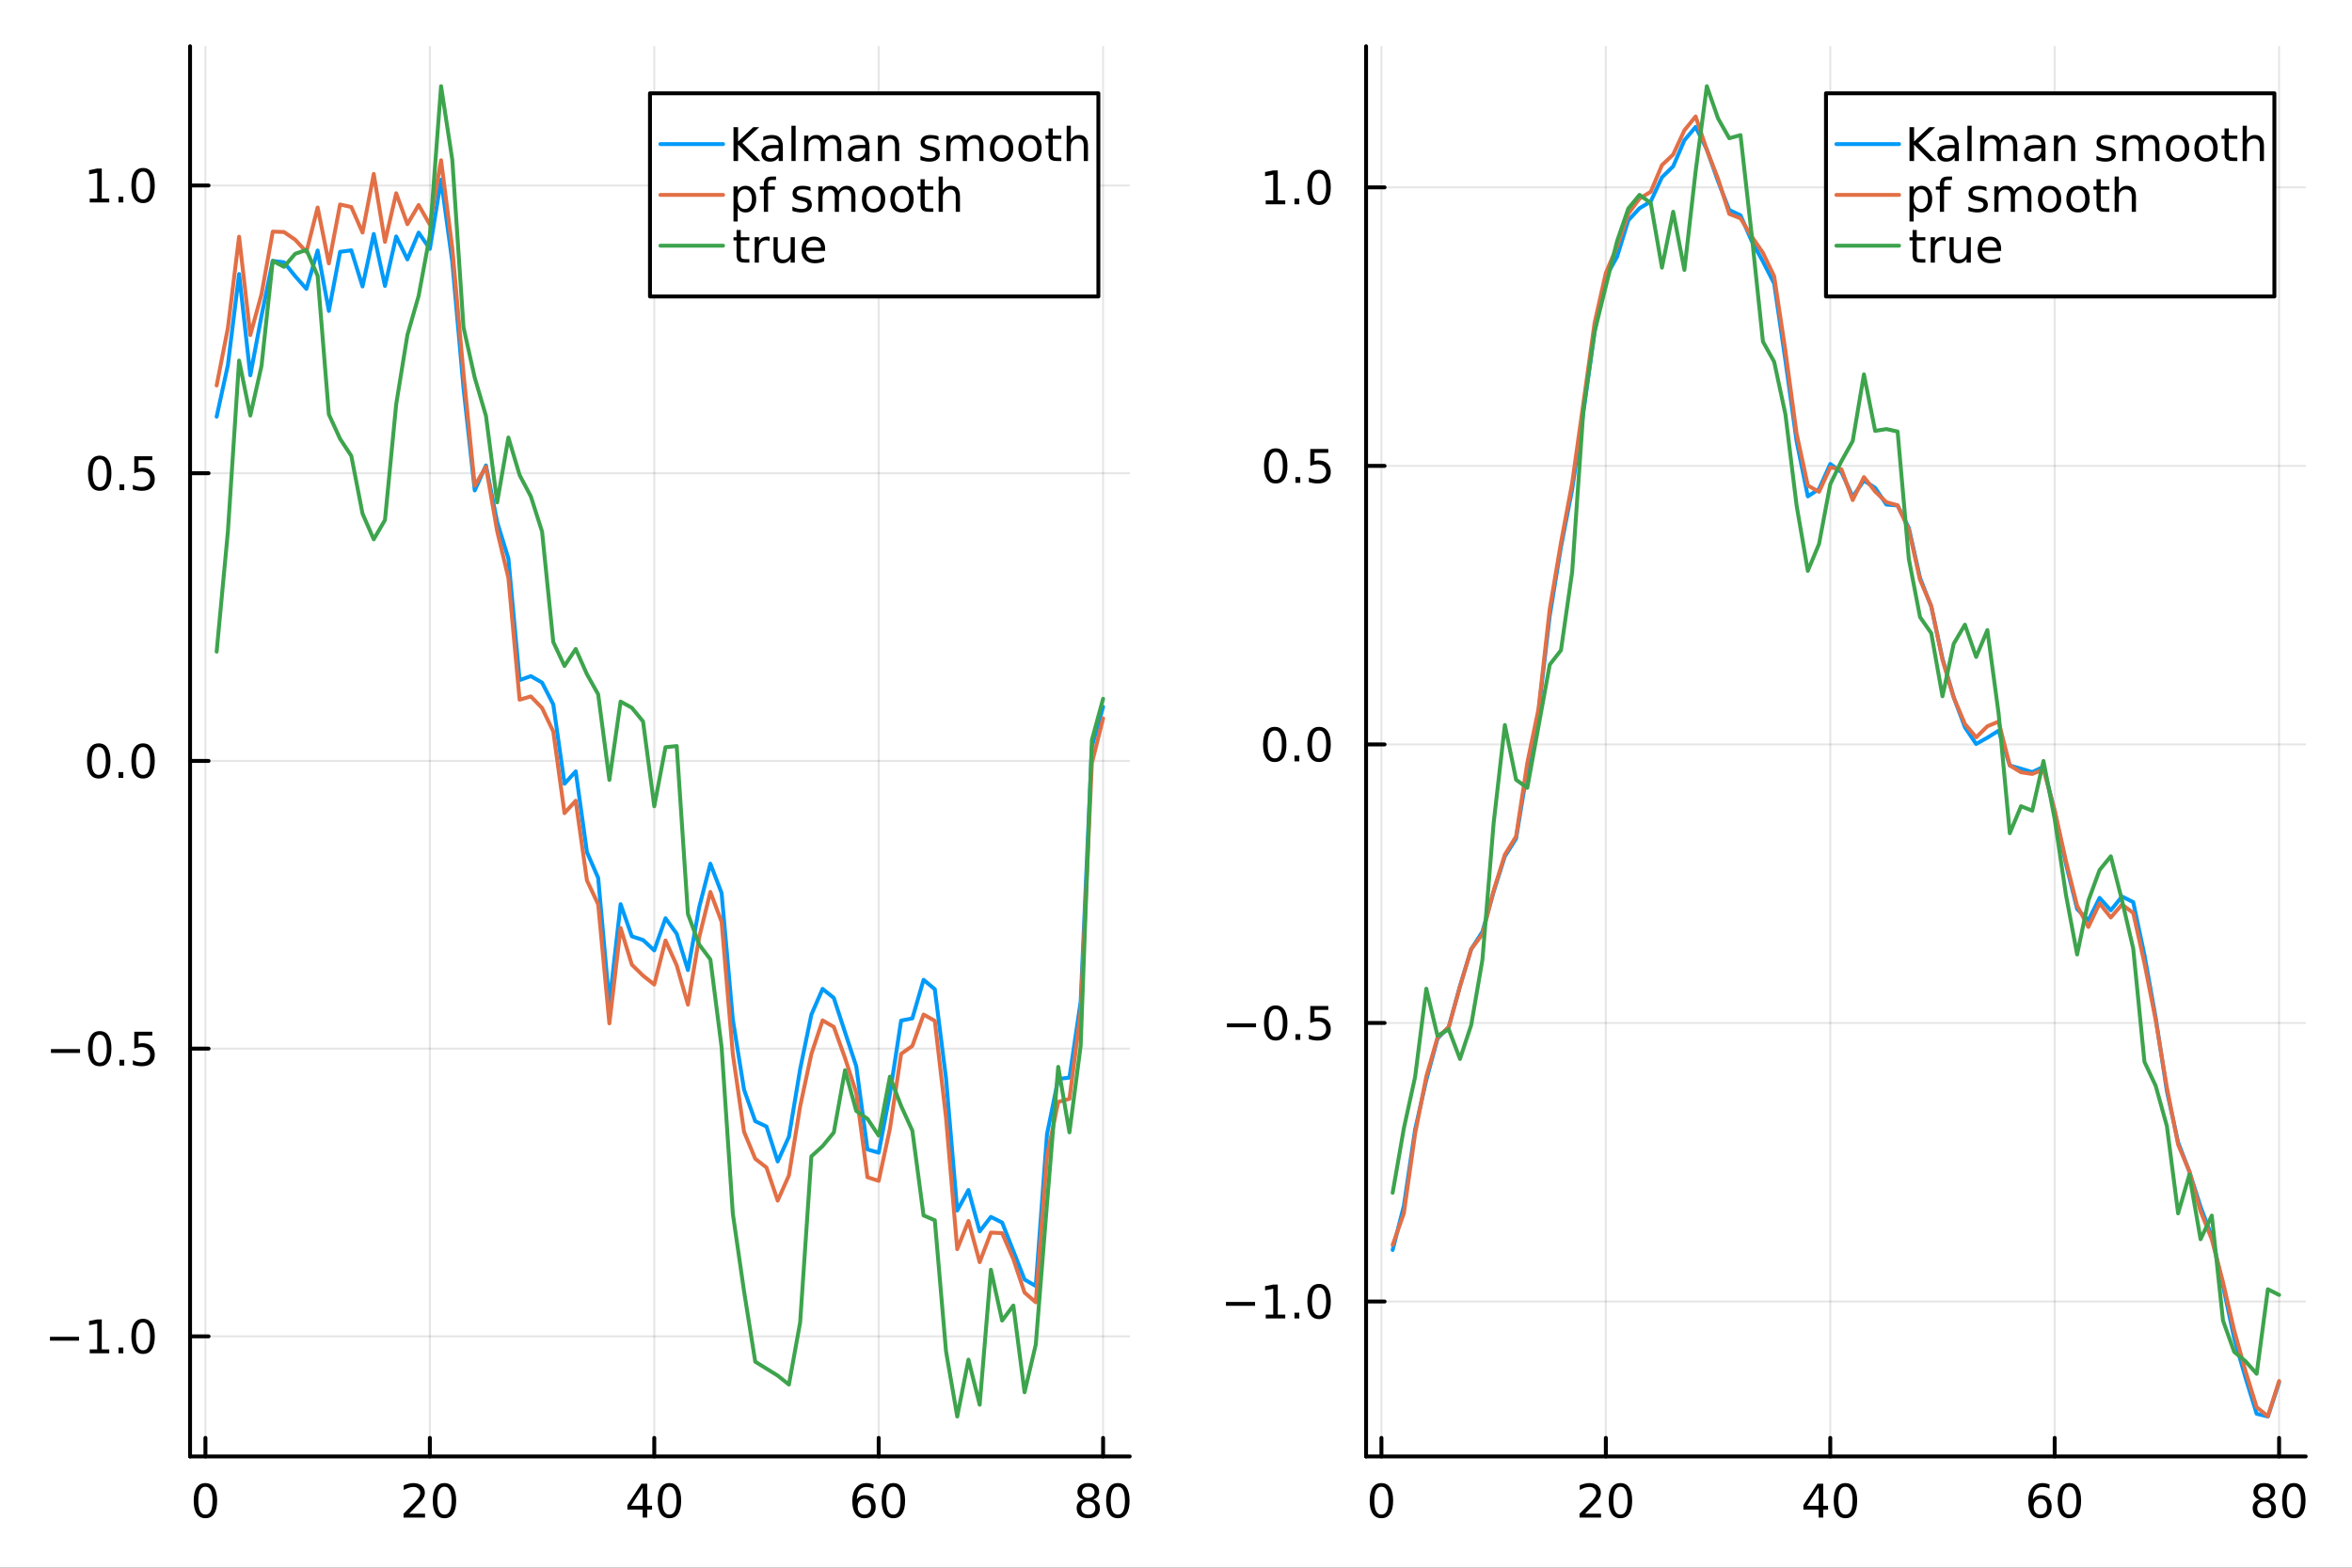 <?xml version="1.0" encoding="utf-8"?>
<svg xmlns="http://www.w3.org/2000/svg" xmlns:xlink="http://www.w3.org/1999/xlink" width="600" height="400" viewBox="0 0 2400 1600">
<rect x="0" y="0" width="2400" height="1600" fill="#333333" stroke="none"/>
<defs>
  <clipPath id="clip890">
    <rect x="0" y="0" width="2400" height="1600"/>
  </clipPath>
</defs>
<path clip-path="url(#clip890)" d="M0 1600 L2400 1600 L2400 0 L0 0  Z" fill="#ffffff" fill-rule="evenodd" fill-opacity="1"/>
<defs>
  <clipPath id="clip891">
    <rect x="480" y="0" width="1681" height="1600"/>
  </clipPath>
</defs>
<path clip-path="url(#clip890)" d="M193.936 1486.45 L1152.76 1486.45 L1152.76 47.244 L193.936 47.244  Z" fill="#ffffff" fill-rule="evenodd" fill-opacity="1"/>
<defs>
  <clipPath id="clip892">
    <rect x="193" y="47" width="960" height="1440"/>
  </clipPath>
</defs>
<polyline clip-path="url(#clip892)" style="stroke:#000000; stroke-linecap:round; stroke-linejoin:round; stroke-width:2; stroke-opacity:0.1; fill:none" points="209.622,1486.45 209.622,47.244 "/>
<polyline clip-path="url(#clip892)" style="stroke:#000000; stroke-linecap:round; stroke-linejoin:round; stroke-width:2; stroke-opacity:0.1; fill:none" points="438.622,1486.45 438.622,47.244 "/>
<polyline clip-path="url(#clip892)" style="stroke:#000000; stroke-linecap:round; stroke-linejoin:round; stroke-width:2; stroke-opacity:0.1; fill:none" points="667.621,1486.45 667.621,47.244 "/>
<polyline clip-path="url(#clip892)" style="stroke:#000000; stroke-linecap:round; stroke-linejoin:round; stroke-width:2; stroke-opacity:0.1; fill:none" points="896.62,1486.45 896.62,47.244 "/>
<polyline clip-path="url(#clip892)" style="stroke:#000000; stroke-linecap:round; stroke-linejoin:round; stroke-width:2; stroke-opacity:0.1; fill:none" points="1125.62,1486.45 1125.62,47.244 "/>
<polyline clip-path="url(#clip892)" style="stroke:#000000; stroke-linecap:round; stroke-linejoin:round; stroke-width:2; stroke-opacity:0.1; fill:none" points="193.936,1363.9 1152.76,1363.9 "/>
<polyline clip-path="url(#clip892)" style="stroke:#000000; stroke-linecap:round; stroke-linejoin:round; stroke-width:2; stroke-opacity:0.1; fill:none" points="193.936,1070.25 1152.76,1070.25 "/>
<polyline clip-path="url(#clip892)" style="stroke:#000000; stroke-linecap:round; stroke-linejoin:round; stroke-width:2; stroke-opacity:0.1; fill:none" points="193.936,776.612 1152.76,776.612 "/>
<polyline clip-path="url(#clip892)" style="stroke:#000000; stroke-linecap:round; stroke-linejoin:round; stroke-width:2; stroke-opacity:0.1; fill:none" points="193.936,482.969 1152.76,482.969 "/>
<polyline clip-path="url(#clip892)" style="stroke:#000000; stroke-linecap:round; stroke-linejoin:round; stroke-width:2; stroke-opacity:0.1; fill:none" points="193.936,189.327 1152.76,189.327 "/>
<polyline clip-path="url(#clip890)" style="stroke:#000000; stroke-linecap:round; stroke-linejoin:round; stroke-width:4; stroke-opacity:1; fill:none" points="193.936,1486.45 1152.76,1486.45 "/>
<polyline clip-path="url(#clip890)" style="stroke:#000000; stroke-linecap:round; stroke-linejoin:round; stroke-width:4; stroke-opacity:1; fill:none" points="209.622,1486.45 209.622,1467.55 "/>
<polyline clip-path="url(#clip890)" style="stroke:#000000; stroke-linecap:round; stroke-linejoin:round; stroke-width:4; stroke-opacity:1; fill:none" points="438.622,1486.45 438.622,1467.55 "/>
<polyline clip-path="url(#clip890)" style="stroke:#000000; stroke-linecap:round; stroke-linejoin:round; stroke-width:4; stroke-opacity:1; fill:none" points="667.621,1486.45 667.621,1467.55 "/>
<polyline clip-path="url(#clip890)" style="stroke:#000000; stroke-linecap:round; stroke-linejoin:round; stroke-width:4; stroke-opacity:1; fill:none" points="896.62,1486.45 896.62,1467.55 "/>
<polyline clip-path="url(#clip890)" style="stroke:#000000; stroke-linecap:round; stroke-linejoin:round; stroke-width:4; stroke-opacity:1; fill:none" points="1125.62,1486.45 1125.62,1467.55 "/>
<path clip-path="url(#clip890)" d="M209.622 1517.37 Q206.011 1517.37 204.183 1520.93 Q202.377 1524.47 202.377 1531.6 Q202.377 1538.71 204.183 1542.27 Q206.011 1545.82 209.622 1545.82 Q213.257 1545.82 215.062 1542.27 Q216.891 1538.71 216.891 1531.6 Q216.891 1524.47 215.062 1520.93 Q213.257 1517.37 209.622 1517.37 M209.622 1513.66 Q215.433 1513.66 218.488 1518.27 Q221.567 1522.85 221.567 1531.6 Q221.567 1540.33 218.488 1544.94 Q215.433 1549.52 209.622 1549.52 Q203.812 1549.52 200.734 1544.94 Q197.678 1540.33 197.678 1531.6 Q197.678 1522.85 200.734 1518.27 Q203.812 1513.66 209.622 1513.66 Z" fill="#000000" fill-rule="nonzero" fill-opacity="1" /><path clip-path="url(#clip890)" d="M417.395 1544.91 L433.714 1544.91 L433.714 1548.85 L411.77 1548.85 L411.77 1544.91 Q414.432 1542.16 419.015 1537.53 Q423.622 1532.88 424.802 1531.53 Q427.048 1529.01 427.927 1527.27 Q428.83 1525.51 428.83 1523.82 Q428.83 1521.07 426.886 1519.33 Q424.964 1517.6 421.863 1517.6 Q419.663 1517.6 417.21 1518.36 Q414.779 1519.13 412.001 1520.68 L412.001 1515.95 Q414.826 1514.82 417.279 1514.24 Q419.733 1513.66 421.77 1513.66 Q427.14 1513.66 430.335 1516.35 Q433.529 1519.03 433.529 1523.52 Q433.529 1525.65 432.719 1527.57 Q431.932 1529.47 429.825 1532.07 Q429.247 1532.74 426.145 1535.95 Q423.043 1539.15 417.395 1544.91 Z" fill="#000000" fill-rule="nonzero" fill-opacity="1" /><path clip-path="url(#clip890)" d="M453.529 1517.37 Q449.918 1517.37 448.089 1520.93 Q446.284 1524.47 446.284 1531.6 Q446.284 1538.71 448.089 1542.27 Q449.918 1545.82 453.529 1545.82 Q457.163 1545.82 458.969 1542.27 Q460.798 1538.71 460.798 1531.6 Q460.798 1524.47 458.969 1520.93 Q457.163 1517.37 453.529 1517.37 M453.529 1513.66 Q459.339 1513.66 462.395 1518.27 Q465.473 1522.85 465.473 1531.6 Q465.473 1540.33 462.395 1544.94 Q459.339 1549.52 453.529 1549.52 Q447.719 1549.52 444.64 1544.94 Q441.585 1540.33 441.585 1531.6 Q441.585 1522.85 444.64 1518.27 Q447.719 1513.66 453.529 1513.66 Z" fill="#000000" fill-rule="nonzero" fill-opacity="1" /><path clip-path="url(#clip890)" d="M655.792 1518.36 L643.987 1536.81 L655.792 1536.81 L655.792 1518.36 M654.565 1514.29 L660.445 1514.29 L660.445 1536.81 L665.376 1536.81 L665.376 1540.7 L660.445 1540.7 L660.445 1548.85 L655.792 1548.85 L655.792 1540.7 L640.191 1540.7 L640.191 1536.19 L654.565 1514.29 Z" fill="#000000" fill-rule="nonzero" fill-opacity="1" /><path clip-path="url(#clip890)" d="M683.107 1517.37 Q679.496 1517.37 677.667 1520.93 Q675.862 1524.47 675.862 1531.6 Q675.862 1538.71 677.667 1542.27 Q679.496 1545.82 683.107 1545.82 Q686.741 1545.82 688.547 1542.27 Q690.375 1538.71 690.375 1531.6 Q690.375 1524.47 688.547 1520.93 Q686.741 1517.37 683.107 1517.37 M683.107 1513.66 Q688.917 1513.66 691.973 1518.27 Q695.051 1522.85 695.051 1531.6 Q695.051 1540.33 691.973 1544.94 Q688.917 1549.52 683.107 1549.52 Q677.297 1549.52 674.218 1544.94 Q671.163 1540.33 671.163 1531.6 Q671.163 1522.85 674.218 1518.27 Q677.297 1513.66 683.107 1513.66 Z" fill="#000000" fill-rule="nonzero" fill-opacity="1" /><path clip-path="url(#clip890)" d="M882.025 1529.7 Q878.877 1529.7 877.025 1531.86 Q875.197 1534.01 875.197 1537.76 Q875.197 1541.49 877.025 1543.66 Q878.877 1545.82 882.025 1545.82 Q885.174 1545.82 887.002 1543.66 Q888.854 1541.49 888.854 1537.76 Q888.854 1534.01 887.002 1531.86 Q885.174 1529.7 882.025 1529.7 M891.308 1515.05 L891.308 1519.31 Q889.549 1518.48 887.743 1518.04 Q885.961 1517.6 884.201 1517.6 Q879.572 1517.6 877.118 1520.72 Q874.687 1523.85 874.34 1530.17 Q875.706 1528.15 877.766 1527.09 Q879.826 1526 882.303 1526 Q887.511 1526 890.521 1529.17 Q893.553 1532.32 893.553 1537.76 Q893.553 1543.08 890.405 1546.3 Q887.257 1549.52 882.025 1549.52 Q876.03 1549.52 872.859 1544.94 Q869.688 1540.33 869.688 1531.6 Q869.688 1523.41 873.576 1518.55 Q877.465 1513.66 884.016 1513.66 Q885.775 1513.66 887.558 1514.01 Q889.363 1514.36 891.308 1515.05 Z" fill="#000000" fill-rule="nonzero" fill-opacity="1" /><path clip-path="url(#clip890)" d="M911.609 1517.37 Q907.997 1517.37 906.169 1520.93 Q904.363 1524.47 904.363 1531.6 Q904.363 1538.71 906.169 1542.27 Q907.997 1545.82 911.609 1545.82 Q915.243 1545.82 917.048 1542.27 Q918.877 1538.71 918.877 1531.6 Q918.877 1524.47 917.048 1520.93 Q915.243 1517.37 911.609 1517.37 M911.609 1513.66 Q917.419 1513.66 920.474 1518.27 Q923.553 1522.85 923.553 1531.6 Q923.553 1540.33 920.474 1544.94 Q917.419 1549.52 911.609 1549.52 Q905.798 1549.52 902.72 1544.94 Q899.664 1540.33 899.664 1531.6 Q899.664 1522.85 902.72 1518.27 Q905.798 1513.66 911.609 1513.66 Z" fill="#000000" fill-rule="nonzero" fill-opacity="1" /><path clip-path="url(#clip890)" d="M1110.49 1532.44 Q1107.16 1532.44 1105.24 1534.22 Q1103.34 1536 1103.34 1539.13 Q1103.34 1542.25 1105.24 1544.03 Q1107.16 1545.82 1110.49 1545.82 Q1113.83 1545.82 1115.75 1544.03 Q1117.67 1542.23 1117.67 1539.13 Q1117.67 1536 1115.75 1534.22 Q1113.85 1532.44 1110.49 1532.44 M1105.82 1530.45 Q1102.81 1529.7 1101.12 1527.64 Q1099.45 1525.58 1099.45 1522.62 Q1099.45 1518.48 1102.39 1516.07 Q1105.35 1513.66 1110.49 1513.66 Q1115.65 1513.66 1118.59 1516.07 Q1121.53 1518.48 1121.53 1522.62 Q1121.53 1525.58 1119.84 1527.64 Q1118.18 1529.7 1115.19 1530.45 Q1118.57 1531.23 1120.45 1533.52 Q1122.34 1535.82 1122.34 1539.13 Q1122.34 1544.15 1119.27 1546.83 Q1116.21 1549.52 1110.49 1549.52 Q1104.77 1549.52 1101.7 1546.83 Q1098.64 1544.15 1098.64 1539.13 Q1098.64 1535.82 1100.54 1533.52 Q1102.44 1531.23 1105.82 1530.45 M1104.1 1523.06 Q1104.1 1525.75 1105.77 1527.25 Q1107.46 1528.76 1110.49 1528.76 Q1113.5 1528.76 1115.19 1527.25 Q1116.9 1525.75 1116.9 1523.06 Q1116.9 1520.38 1115.19 1518.87 Q1113.5 1517.37 1110.49 1517.37 Q1107.46 1517.37 1105.77 1518.87 Q1104.1 1520.38 1104.1 1523.06 Z" fill="#000000" fill-rule="nonzero" fill-opacity="1" /><path clip-path="url(#clip890)" d="M1140.65 1517.37 Q1137.04 1517.37 1135.21 1520.93 Q1133.41 1524.47 1133.41 1531.6 Q1133.41 1538.71 1135.21 1542.27 Q1137.04 1545.82 1140.65 1545.82 Q1144.29 1545.82 1146.09 1542.27 Q1147.92 1538.71 1147.92 1531.6 Q1147.92 1524.47 1146.09 1520.93 Q1144.29 1517.37 1140.65 1517.37 M1140.65 1513.66 Q1146.46 1513.66 1149.52 1518.27 Q1152.6 1522.85 1152.6 1531.6 Q1152.6 1540.33 1149.52 1544.94 Q1146.46 1549.52 1140.65 1549.52 Q1134.84 1549.52 1131.77 1544.94 Q1128.71 1540.33 1128.71 1531.6 Q1128.71 1522.85 1131.77 1518.27 Q1134.84 1513.66 1140.65 1513.66 Z" fill="#000000" fill-rule="nonzero" fill-opacity="1" /><polyline clip-path="url(#clip890)" style="stroke:#000000; stroke-linecap:round; stroke-linejoin:round; stroke-width:4; stroke-opacity:1; fill:none" points="193.936,1486.45 193.936,47.244 "/>
<polyline clip-path="url(#clip890)" style="stroke:#000000; stroke-linecap:round; stroke-linejoin:round; stroke-width:4; stroke-opacity:1; fill:none" points="193.936,1363.9 212.834,1363.9 "/>
<polyline clip-path="url(#clip890)" style="stroke:#000000; stroke-linecap:round; stroke-linejoin:round; stroke-width:4; stroke-opacity:1; fill:none" points="193.936,1070.25 212.834,1070.25 "/>
<polyline clip-path="url(#clip890)" style="stroke:#000000; stroke-linecap:round; stroke-linejoin:round; stroke-width:4; stroke-opacity:1; fill:none" points="193.936,776.612 212.834,776.612 "/>
<polyline clip-path="url(#clip890)" style="stroke:#000000; stroke-linecap:round; stroke-linejoin:round; stroke-width:4; stroke-opacity:1; fill:none" points="193.936,482.969 212.834,482.969 "/>
<polyline clip-path="url(#clip890)" style="stroke:#000000; stroke-linecap:round; stroke-linejoin:round; stroke-width:4; stroke-opacity:1; fill:none" points="193.936,189.327 212.834,189.327 "/>
<path clip-path="url(#clip890)" d="M50.992 1364.35 L80.668 1364.35 L80.668 1368.28 L50.992 1368.28 L50.992 1364.35 Z" fill="#000000" fill-rule="nonzero" fill-opacity="1" /><path clip-path="url(#clip890)" d="M91.571 1377.24 L99.21 1377.24 L99.21 1350.88 L90.899 1352.54 L90.899 1348.28 L99.163 1346.62 L103.839 1346.62 L103.839 1377.24 L111.478 1377.24 L111.478 1381.18 L91.571 1381.18 L91.571 1377.24 Z" fill="#000000" fill-rule="nonzero" fill-opacity="1" /><path clip-path="url(#clip890)" d="M120.922 1375.3 L125.807 1375.3 L125.807 1381.18 L120.922 1381.18 L120.922 1375.3 Z" fill="#000000" fill-rule="nonzero" fill-opacity="1" /><path clip-path="url(#clip890)" d="M145.992 1349.7 Q142.381 1349.7 140.552 1353.26 Q138.746 1356.8 138.746 1363.93 Q138.746 1371.04 140.552 1374.6 Q142.381 1378.14 145.992 1378.14 Q149.626 1378.14 151.431 1374.6 Q153.26 1371.04 153.26 1363.93 Q153.26 1356.8 151.431 1353.26 Q149.626 1349.7 145.992 1349.7 M145.992 1345.99 Q151.802 1345.99 154.857 1350.6 Q157.936 1355.18 157.936 1363.93 Q157.936 1372.66 154.857 1377.26 Q151.802 1381.85 145.992 1381.85 Q140.181 1381.85 137.103 1377.26 Q134.047 1372.66 134.047 1363.93 Q134.047 1355.18 137.103 1350.6 Q140.181 1345.99 145.992 1345.99 Z" fill="#000000" fill-rule="nonzero" fill-opacity="1" /><path clip-path="url(#clip890)" d="M51.987 1070.71 L81.663 1070.71 L81.663 1074.64 L51.987 1074.64 L51.987 1070.71 Z" fill="#000000" fill-rule="nonzero" fill-opacity="1" /><path clip-path="url(#clip890)" d="M101.756 1056.05 Q98.145 1056.05 96.316 1059.62 Q94.51 1063.16 94.51 1070.29 Q94.51 1077.4 96.316 1080.96 Q98.145 1084.5 101.756 1084.5 Q105.39 1084.5 107.196 1080.96 Q109.024 1077.4 109.024 1070.29 Q109.024 1063.16 107.196 1059.62 Q105.39 1056.05 101.756 1056.05 M101.756 1052.35 Q107.566 1052.35 110.621 1056.96 Q113.7 1061.54 113.7 1070.29 Q113.7 1079.02 110.621 1083.62 Q107.566 1088.21 101.756 1088.21 Q95.946 1088.21 92.867 1083.62 Q89.811 1079.02 89.811 1070.29 Q89.811 1061.54 92.867 1056.96 Q95.946 1052.35 101.756 1052.35 Z" fill="#000000" fill-rule="nonzero" fill-opacity="1" /><path clip-path="url(#clip890)" d="M121.918 1081.65 L126.802 1081.65 L126.802 1087.53 L121.918 1087.53 L121.918 1081.65 Z" fill="#000000" fill-rule="nonzero" fill-opacity="1" /><path clip-path="url(#clip890)" d="M137.033 1052.97 L155.39 1052.97 L155.39 1056.91 L141.316 1056.91 L141.316 1065.38 Q142.334 1065.03 143.353 1064.87 Q144.371 1064.69 145.39 1064.69 Q151.177 1064.69 154.556 1067.86 Q157.936 1071.03 157.936 1076.45 Q157.936 1082.03 154.464 1085.13 Q150.992 1088.21 144.672 1088.21 Q142.496 1088.21 140.228 1087.84 Q137.982 1087.46 135.575 1086.72 L135.575 1082.03 Q137.658 1083.16 139.881 1083.71 Q142.103 1084.27 144.58 1084.27 Q148.584 1084.27 150.922 1082.16 Q153.26 1080.06 153.26 1076.45 Q153.26 1072.84 150.922 1070.73 Q148.584 1068.62 144.58 1068.62 Q142.705 1068.62 140.83 1069.04 Q138.978 1069.46 137.033 1070.34 L137.033 1052.97 Z" fill="#000000" fill-rule="nonzero" fill-opacity="1" /><path clip-path="url(#clip890)" d="M100.76 762.411 Q97.149 762.411 95.321 765.975 Q93.515 769.517 93.515 776.647 Q93.515 783.753 95.321 787.318 Q97.149 790.86 100.76 790.86 Q104.395 790.86 106.2 787.318 Q108.029 783.753 108.029 776.647 Q108.029 769.517 106.2 765.975 Q104.395 762.411 100.76 762.411 M100.76 758.707 Q106.571 758.707 109.626 763.313 Q112.705 767.897 112.705 776.647 Q112.705 785.373 109.626 789.98 Q106.571 794.563 100.76 794.563 Q94.95 794.563 91.871 789.98 Q88.816 785.373 88.816 776.647 Q88.816 767.897 91.871 763.313 Q94.95 758.707 100.76 758.707 Z" fill="#000000" fill-rule="nonzero" fill-opacity="1" /><path clip-path="url(#clip890)" d="M120.922 788.012 L125.807 788.012 L125.807 793.892 L120.922 793.892 L120.922 788.012 Z" fill="#000000" fill-rule="nonzero" fill-opacity="1" /><path clip-path="url(#clip890)" d="M145.992 762.411 Q142.381 762.411 140.552 765.975 Q138.746 769.517 138.746 776.647 Q138.746 783.753 140.552 787.318 Q142.381 790.86 145.992 790.86 Q149.626 790.86 151.431 787.318 Q153.26 783.753 153.26 776.647 Q153.26 769.517 151.431 765.975 Q149.626 762.411 145.992 762.411 M145.992 758.707 Q151.802 758.707 154.857 763.313 Q157.936 767.897 157.936 776.647 Q157.936 785.373 154.857 789.98 Q151.802 794.563 145.992 794.563 Q140.181 794.563 137.103 789.98 Q134.047 785.373 134.047 776.647 Q134.047 767.897 137.103 763.313 Q140.181 758.707 145.992 758.707 Z" fill="#000000" fill-rule="nonzero" fill-opacity="1" /><path clip-path="url(#clip890)" d="M101.756 468.768 Q98.145 468.768 96.316 472.333 Q94.51 475.875 94.51 483.004 Q94.51 490.111 96.316 493.675 Q98.145 497.217 101.756 497.217 Q105.39 497.217 107.196 493.675 Q109.024 490.111 109.024 483.004 Q109.024 475.875 107.196 472.333 Q105.39 468.768 101.756 468.768 M101.756 465.064 Q107.566 465.064 110.621 469.671 Q113.7 474.254 113.7 483.004 Q113.7 491.731 110.621 496.337 Q107.566 500.921 101.756 500.921 Q95.946 500.921 92.867 496.337 Q89.811 491.731 89.811 483.004 Q89.811 474.254 92.867 469.671 Q95.946 465.064 101.756 465.064 Z" fill="#000000" fill-rule="nonzero" fill-opacity="1" /><path clip-path="url(#clip890)" d="M121.918 494.37 L126.802 494.37 L126.802 500.249 L121.918 500.249 L121.918 494.37 Z" fill="#000000" fill-rule="nonzero" fill-opacity="1" /><path clip-path="url(#clip890)" d="M137.033 465.689 L155.39 465.689 L155.39 469.625 L141.316 469.625 L141.316 478.097 Q142.334 477.75 143.353 477.588 Q144.371 477.402 145.39 477.402 Q151.177 477.402 154.556 480.574 Q157.936 483.745 157.936 489.162 Q157.936 494.74 154.464 497.842 Q150.992 500.921 144.672 500.921 Q142.496 500.921 140.228 500.55 Q137.982 500.18 135.575 499.439 L135.575 494.74 Q137.658 495.874 139.881 496.43 Q142.103 496.986 144.58 496.986 Q148.584 496.986 150.922 494.879 Q153.26 492.773 153.26 489.162 Q153.26 485.55 150.922 483.444 Q148.584 481.338 144.58 481.338 Q142.705 481.338 140.83 481.754 Q138.978 482.171 137.033 483.05 L137.033 465.689 Z" fill="#000000" fill-rule="nonzero" fill-opacity="1" /><path clip-path="url(#clip890)" d="M91.571 202.672 L99.21 202.672 L99.21 176.306 L90.899 177.973 L90.899 173.714 L99.163 172.047 L103.839 172.047 L103.839 202.672 L111.478 202.672 L111.478 206.607 L91.571 206.607 L91.571 202.672 Z" fill="#000000" fill-rule="nonzero" fill-opacity="1" /><path clip-path="url(#clip890)" d="M120.922 200.727 L125.807 200.727 L125.807 206.607 L120.922 206.607 L120.922 200.727 Z" fill="#000000" fill-rule="nonzero" fill-opacity="1" /><path clip-path="url(#clip890)" d="M145.992 175.126 Q142.381 175.126 140.552 178.69 Q138.746 182.232 138.746 189.362 Q138.746 196.468 140.552 200.033 Q142.381 203.575 145.992 203.575 Q149.626 203.575 151.431 200.033 Q153.26 196.468 153.26 189.362 Q153.26 182.232 151.431 178.69 Q149.626 175.126 145.992 175.126 M145.992 171.422 Q151.802 171.422 154.857 176.028 Q157.936 180.612 157.936 189.362 Q157.936 198.089 154.857 202.695 Q151.802 207.278 145.992 207.278 Q140.181 207.278 137.103 202.695 Q134.047 198.089 134.047 189.362 Q134.047 180.612 137.103 176.028 Q140.181 171.422 145.992 171.422 Z" fill="#000000" fill-rule="nonzero" fill-opacity="1" /><polyline clip-path="url(#clip892)" style="stroke:#009af9; stroke-linecap:round; stroke-linejoin:round; stroke-width:4; stroke-opacity:1; fill:none" points="221.072,425.28 232.522,372.645 243.972,279.681 255.422,383.057 266.872,322.188 278.322,266.325 289.772,267.702 301.222,281.899 312.672,294.825 324.122,255.671 335.572,317.347 347.022,257.015 358.472,255.503 369.922,292.354 381.372,238.789 392.822,291.82 404.272,241.354 415.722,264.749 427.172,237.441 438.622,254.019 450.072,183.384 461.522,267.433 472.972,396.053 484.422,500.548 495.872,475.018 507.321,532.769 518.771,570.088 530.221,694.117 541.671,690.057 553.121,696.669 564.571,718.953 576.021,799.903 587.471,787.271 598.921,869.729 610.371,895.972 621.821,1024.29 633.271,922.792 644.721,955.591 656.171,959.394 667.621,969.98 679.071,937.175 690.521,952.986 701.971,990.037 713.421,926.112 724.871,881.496 736.321,911.472 747.771,1040.44 759.221,1112.1 770.671,1144.34 782.121,1149.75 793.571,1185.39 805.021,1160.16 816.47,1091.17 827.92,1035.54 839.37,1009.27 850.82,1018.5 862.27,1053.55 873.72,1088.27 885.17,1173.1 896.62,1176.43 908.07,1116.4 919.52,1041.62 930.97,1039.36 942.42,999.987 953.87,1009.56 965.32,1100.51 976.77,1235.51 988.22,1214.54 999.67,1256.75 1011.12,1241.98 1022.57,1247.74 1034.02,1276.74 1045.47,1305.92 1056.92,1312.53 1068.37,1157.62 1079.82,1101.24 1091.27,1099.81 1102.72,1022.29 1114.17,762.001 1125.62,721.359 "/>
<polyline clip-path="url(#clip892)" style="stroke:#e26f46; stroke-linecap:round; stroke-linejoin:round; stroke-width:4; stroke-opacity:1; fill:none" points="221.072,393.415 232.522,334.852 243.972,241.596 255.422,341.97 266.872,300.131 278.322,236.405 289.772,236.777 301.222,244.642 312.672,257.101 324.122,211.76 335.572,268.855 347.022,208.692 358.472,211.257 369.922,237.377 381.372,177.529 392.822,246.819 404.272,197.243 415.722,228.801 427.172,209.249 438.622,229.26 450.072,163.575 461.522,253.424 472.972,381.243 484.422,495.746 495.872,476.427 507.321,542.14 518.771,589.874 530.221,714.146 541.671,710.755 553.121,722.591 564.571,746.602 576.021,829.891 587.471,817.241 598.921,898.571 610.371,922.964 621.821,1044.44 633.271,947.072 644.721,984.531 656.171,995.759 667.621,1004.83 679.071,959.875 690.521,985.232 701.971,1025.32 713.421,956.736 724.871,910.32 736.321,940.803 747.771,1075.76 759.221,1155.1 770.671,1182.67 782.121,1191.6 793.571,1225.38 805.021,1199.65 816.47,1129.18 827.92,1075.8 839.37,1041.43 850.82,1048.02 862.27,1079.83 873.72,1115.31 885.17,1201.47 896.62,1205.22 908.07,1152.04 919.52,1075.57 930.97,1067.48 942.42,1035.47 953.87,1041.84 965.32,1140.7 976.77,1274.9 988.22,1246.15 999.67,1288.19 1011.12,1258.02 1022.57,1258.55 1034.02,1284.99 1045.47,1319.21 1056.92,1329.13 1068.37,1179.88 1079.82,1124.64 1091.27,1121.52 1102.72,1032.62 1114.17,778.969 1125.62,733.153 "/>
<polyline clip-path="url(#clip892)" style="stroke:#3da44d; stroke-linecap:round; stroke-linejoin:round; stroke-width:4; stroke-opacity:1; fill:none" points="221.072,665.07 232.522,542.802 243.972,368.022 255.422,424.102 266.872,373.316 278.322,266.229 289.772,272.35 301.222,259.014 312.672,255.032 324.122,281.534 335.572,422.922 347.022,447.898 358.472,465.307 369.922,524.213 381.372,550.445 392.822,530.769 404.272,412.656 415.722,341.871 427.172,301.972 438.622,239.966 450.072,87.976 461.522,163.066 472.972,334.067 484.422,385.474 495.872,424.418 507.321,512.739 518.771,446.54 530.221,484.87 541.671,506.602 553.121,542.572 564.571,655.245 576.021,679.689 587.471,662.34 598.921,688.147 610.371,708.605 621.821,796.002 633.271,716.037 644.721,722.332 656.171,736.327 667.621,822.904 679.071,762.627 690.521,761.422 701.971,932.826 713.421,963.975 724.871,979.208 736.321,1068.73 747.771,1238.6 759.221,1317.87 770.671,1389.76 782.121,1396.87 793.571,1403.95 805.021,1413.11 816.47,1349.7 827.92,1180.2 839.37,1169.77 850.82,1155.85 862.27,1092.25 873.72,1133.82 885.17,1141.87 896.62,1159.03 908.07,1098.84 919.52,1128.78 930.97,1153.99 942.42,1240.48 953.87,1245.38 965.32,1379 976.77,1445.72 988.22,1387.63 999.67,1433.7 1011.12,1295.93 1022.57,1347.81 1034.02,1332.45 1045.47,1420.96 1056.92,1372.27 1068.37,1228.45 1079.82,1088.84 1091.27,1155.7 1102.72,1067.15 1114.17,755.258 1125.62,713.196 "/>
<path clip-path="url(#clip890)" d="M663.249 302.578 L1120.8 302.578 L1120.8 95.218 L663.249 95.218  Z" fill="#ffffff" fill-rule="evenodd" fill-opacity="1"/>
<polyline clip-path="url(#clip890)" style="stroke:#000000; stroke-linecap:round; stroke-linejoin:round; stroke-width:4; stroke-opacity:1; fill:none" points="663.249,302.578 1120.8,302.578 1120.8,95.218 663.249,95.218 663.249,302.578 "/>
<polyline clip-path="url(#clip890)" style="stroke:#009af9; stroke-linecap:round; stroke-linejoin:round; stroke-width:4; stroke-opacity:1; fill:none" points="673.902,147.058 737.823,147.058 "/>
<path clip-path="url(#clip890)" d="M748.477 129.778 L753.153 129.778 L753.153 144.384 L768.662 129.778 L774.681 129.778 L757.528 145.889 L775.907 164.338 L769.75 164.338 L753.153 147.694 L753.153 164.338 L748.477 164.338 L748.477 129.778 Z" fill="#000000" fill-rule="nonzero" fill-opacity="1" /><path clip-path="url(#clip890)" d="M790.329 151.305 Q785.167 151.305 783.176 152.486 Q781.185 153.666 781.185 156.514 Q781.185 158.782 782.667 160.125 Q784.171 161.444 786.741 161.444 Q790.282 161.444 792.412 158.944 Q794.565 156.421 794.565 152.254 L794.565 151.305 L790.329 151.305 M798.824 149.546 L798.824 164.338 L794.565 164.338 L794.565 160.402 Q793.106 162.763 790.93 163.898 Q788.755 165.009 785.606 165.009 Q781.625 165.009 779.264 162.787 Q776.926 160.541 776.926 156.791 Q776.926 152.416 779.843 150.194 Q782.782 147.972 788.592 147.972 L794.565 147.972 L794.565 147.555 Q794.565 144.615 792.62 143.018 Q790.699 141.398 787.204 141.398 Q784.981 141.398 782.875 141.93 Q780.768 142.463 778.824 143.527 L778.824 139.592 Q781.162 138.69 783.361 138.25 Q785.56 137.787 787.643 137.787 Q793.268 137.787 796.046 140.703 Q798.824 143.62 798.824 149.546 Z" fill="#000000" fill-rule="nonzero" fill-opacity="1" /><path clip-path="url(#clip890)" d="M807.597 128.319 L811.856 128.319 L811.856 164.338 L807.597 164.338 L807.597 128.319 Z" fill="#000000" fill-rule="nonzero" fill-opacity="1" /><path clip-path="url(#clip890)" d="M840.953 143.389 Q842.551 140.518 844.773 139.153 Q846.995 137.787 850.004 137.787 Q854.055 137.787 856.254 140.634 Q858.453 143.458 858.453 148.689 L858.453 164.338 L854.171 164.338 L854.171 148.828 Q854.171 145.102 852.851 143.296 Q851.532 141.49 848.824 141.49 Q845.513 141.49 843.592 143.69 Q841.671 145.889 841.671 149.685 L841.671 164.338 L837.389 164.338 L837.389 148.828 Q837.389 145.078 836.069 143.296 Q834.75 141.49 831.995 141.49 Q828.731 141.49 826.81 143.713 Q824.889 145.912 824.889 149.685 L824.889 164.338 L820.606 164.338 L820.606 138.412 L824.889 138.412 L824.889 142.44 Q826.347 140.055 828.384 138.921 Q830.421 137.787 833.222 137.787 Q836.046 137.787 838.014 139.222 Q840.004 140.657 840.953 143.389 Z" fill="#000000" fill-rule="nonzero" fill-opacity="1" /><path clip-path="url(#clip890)" d="M878.731 151.305 Q873.569 151.305 871.578 152.486 Q869.587 153.666 869.587 156.514 Q869.587 158.782 871.069 160.125 Q872.574 161.444 875.143 161.444 Q878.685 161.444 880.814 158.944 Q882.967 156.421 882.967 152.254 L882.967 151.305 L878.731 151.305 M887.226 149.546 L887.226 164.338 L882.967 164.338 L882.967 160.402 Q881.509 162.763 879.333 163.898 Q877.157 165.009 874.009 165.009 Q870.027 165.009 867.666 162.787 Q865.328 160.541 865.328 156.791 Q865.328 152.416 868.245 150.194 Q871.185 147.972 876.995 147.972 L882.967 147.972 L882.967 147.555 Q882.967 144.615 881.023 143.018 Q879.101 141.398 875.606 141.398 Q873.384 141.398 871.277 141.93 Q869.171 142.463 867.226 143.527 L867.226 139.592 Q869.564 138.69 871.763 138.25 Q873.962 137.787 876.046 137.787 Q881.671 137.787 884.448 140.703 Q887.226 143.62 887.226 149.546 Z" fill="#000000" fill-rule="nonzero" fill-opacity="1" /><path clip-path="url(#clip890)" d="M917.55 148.689 L917.55 164.338 L913.291 164.338 L913.291 148.828 Q913.291 145.148 911.856 143.319 Q910.421 141.49 907.55 141.49 Q904.101 141.49 902.11 143.69 Q900.12 145.889 900.12 149.685 L900.12 164.338 L895.837 164.338 L895.837 138.412 L900.12 138.412 L900.12 142.44 Q901.647 140.102 903.708 138.944 Q905.791 137.787 908.499 137.787 Q912.967 137.787 915.258 140.565 Q917.55 143.319 917.55 148.689 Z" fill="#000000" fill-rule="nonzero" fill-opacity="1" /><path clip-path="url(#clip890)" d="M957.643 139.176 L957.643 143.203 Q955.837 142.277 953.893 141.815 Q951.948 141.352 949.865 141.352 Q946.693 141.352 945.096 142.324 Q943.522 143.296 943.522 145.24 Q943.522 146.722 944.656 147.578 Q945.791 148.412 949.217 149.176 L950.675 149.5 Q955.212 150.472 957.11 152.254 Q959.031 154.014 959.031 157.185 Q959.031 160.796 956.161 162.902 Q953.314 165.009 948.314 165.009 Q946.231 165.009 943.962 164.592 Q941.717 164.199 939.217 163.388 L939.217 158.99 Q941.578 160.217 943.869 160.842 Q946.161 161.444 948.406 161.444 Q951.416 161.444 953.036 160.426 Q954.656 159.384 954.656 157.509 Q954.656 155.773 953.476 154.847 Q952.318 153.921 948.36 153.064 L946.879 152.717 Q942.92 151.884 941.161 150.171 Q939.402 148.435 939.402 145.426 Q939.402 141.768 941.994 139.778 Q944.587 137.787 949.356 137.787 Q951.717 137.787 953.8 138.134 Q955.883 138.481 957.643 139.176 Z" fill="#000000" fill-rule="nonzero" fill-opacity="1" /><path clip-path="url(#clip890)" d="M985.999 143.389 Q987.596 140.518 989.818 139.153 Q992.04 137.787 995.05 137.787 Q999.101 137.787 1001.3 140.634 Q1003.5 143.458 1003.5 148.689 L1003.5 164.338 L999.216 164.338 L999.216 148.828 Q999.216 145.102 997.897 143.296 Q996.577 141.49 993.869 141.49 Q990.559 141.49 988.638 143.69 Q986.716 145.889 986.716 149.685 L986.716 164.338 L982.434 164.338 L982.434 148.828 Q982.434 145.078 981.115 143.296 Q979.795 141.49 977.041 141.49 Q973.777 141.49 971.855 143.713 Q969.934 145.912 969.934 149.685 L969.934 164.338 L965.652 164.338 L965.652 138.412 L969.934 138.412 L969.934 142.44 Q971.392 140.055 973.429 138.921 Q975.466 137.787 978.267 137.787 Q981.091 137.787 983.059 139.222 Q985.05 140.657 985.999 143.389 Z" fill="#000000" fill-rule="nonzero" fill-opacity="1" /><path clip-path="url(#clip890)" d="M1022.04 141.398 Q1018.61 141.398 1016.62 144.083 Q1014.63 146.745 1014.63 151.398 Q1014.63 156.051 1016.6 158.736 Q1018.59 161.398 1022.04 161.398 Q1025.44 161.398 1027.43 158.713 Q1029.42 156.027 1029.42 151.398 Q1029.42 146.791 1027.43 144.106 Q1025.44 141.398 1022.04 141.398 M1022.04 137.787 Q1027.6 137.787 1030.77 141.398 Q1033.94 145.009 1033.94 151.398 Q1033.94 157.764 1030.77 161.398 Q1027.6 165.009 1022.04 165.009 Q1016.46 165.009 1013.29 161.398 Q1010.14 157.764 1010.14 151.398 Q1010.14 145.009 1013.29 141.398 Q1016.46 137.787 1022.04 137.787 Z" fill="#000000" fill-rule="nonzero" fill-opacity="1" /><path clip-path="url(#clip890)" d="M1051.04 141.398 Q1047.62 141.398 1045.63 144.083 Q1043.64 146.745 1043.64 151.398 Q1043.64 156.051 1045.6 158.736 Q1047.6 161.398 1051.04 161.398 Q1054.45 161.398 1056.44 158.713 Q1058.43 156.027 1058.43 151.398 Q1058.43 146.791 1056.44 144.106 Q1054.45 141.398 1051.04 141.398 M1051.04 137.787 Q1056.6 137.787 1059.77 141.398 Q1062.94 145.009 1062.94 151.398 Q1062.94 157.764 1059.77 161.398 Q1056.6 165.009 1051.04 165.009 Q1045.47 165.009 1042.29 161.398 Q1039.15 157.764 1039.15 151.398 Q1039.15 145.009 1042.29 141.398 Q1045.47 137.787 1051.04 137.787 Z" fill="#000000" fill-rule="nonzero" fill-opacity="1" /><path clip-path="url(#clip890)" d="M1074.22 131.051 L1074.22 138.412 L1082.99 138.412 L1082.99 141.722 L1074.22 141.722 L1074.22 155.796 Q1074.22 158.967 1075.07 159.87 Q1075.95 160.773 1078.61 160.773 L1082.99 160.773 L1082.99 164.338 L1078.61 164.338 Q1073.68 164.338 1071.81 162.509 Q1069.93 160.657 1069.93 155.796 L1069.93 141.722 L1066.81 141.722 L1066.81 138.412 L1069.93 138.412 L1069.93 131.051 L1074.22 131.051 Z" fill="#000000" fill-rule="nonzero" fill-opacity="1" /><path clip-path="url(#clip890)" d="M1110.14 148.689 L1110.14 164.338 L1105.88 164.338 L1105.88 148.828 Q1105.88 145.148 1104.45 143.319 Q1103.01 141.49 1100.14 141.49 Q1096.69 141.49 1094.7 143.69 Q1092.71 145.889 1092.71 149.685 L1092.71 164.338 L1088.43 164.338 L1088.43 128.319 L1092.71 128.319 L1092.71 142.44 Q1094.24 140.102 1096.3 138.944 Q1098.38 137.787 1101.09 137.787 Q1105.56 137.787 1107.85 140.565 Q1110.14 143.319 1110.14 148.689 Z" fill="#000000" fill-rule="nonzero" fill-opacity="1" /><polyline clip-path="url(#clip890)" style="stroke:#e26f46; stroke-linecap:round; stroke-linejoin:round; stroke-width:4; stroke-opacity:1; fill:none" points="673.902,198.898 737.823,198.898 "/>
<path clip-path="url(#clip890)" d="M752.759 212.289 L752.759 226.039 L748.477 226.039 L748.477 190.252 L752.759 190.252 L752.759 194.187 Q754.102 191.872 756.139 190.761 Q758.199 189.627 761.046 189.627 Q765.769 189.627 768.708 193.377 Q771.671 197.127 771.671 203.238 Q771.671 209.349 768.708 213.099 Q765.769 216.849 761.046 216.849 Q758.199 216.849 756.139 215.738 Q754.102 214.603 752.759 212.289 M767.25 203.238 Q767.25 198.539 765.306 195.877 Q763.384 193.192 760.005 193.192 Q756.625 193.192 754.681 195.877 Q752.759 198.539 752.759 203.238 Q752.759 207.937 754.681 210.622 Q756.625 213.284 760.005 213.284 Q763.384 213.284 765.306 210.622 Q767.25 207.937 767.25 203.238 Z" fill="#000000" fill-rule="nonzero" fill-opacity="1" /><path clip-path="url(#clip890)" d="M791.856 180.159 L791.856 183.701 L787.782 183.701 Q785.491 183.701 784.588 184.627 Q783.708 185.553 783.708 187.96 L783.708 190.252 L790.722 190.252 L790.722 193.562 L783.708 193.562 L783.708 216.178 L779.426 216.178 L779.426 193.562 L775.352 193.562 L775.352 190.252 L779.426 190.252 L779.426 188.446 Q779.426 184.118 781.44 182.15 Q783.454 180.159 787.829 180.159 L791.856 180.159 Z" fill="#000000" fill-rule="nonzero" fill-opacity="1" /><path clip-path="url(#clip890)" d="M827.018 191.016 L827.018 195.043 Q825.213 194.117 823.268 193.655 Q821.324 193.192 819.24 193.192 Q816.069 193.192 814.472 194.164 Q812.898 195.136 812.898 197.08 Q812.898 198.562 814.032 199.418 Q815.166 200.252 818.592 201.016 L820.051 201.34 Q824.588 202.312 826.486 204.094 Q828.407 205.854 828.407 209.025 Q828.407 212.636 825.537 214.742 Q822.69 216.849 817.69 216.849 Q815.606 216.849 813.338 216.432 Q811.092 216.039 808.592 215.228 L808.592 210.83 Q810.953 212.057 813.245 212.682 Q815.537 213.284 817.782 213.284 Q820.791 213.284 822.412 212.266 Q824.032 211.224 824.032 209.349 Q824.032 207.613 822.852 206.687 Q821.694 205.761 817.736 204.904 L816.254 204.557 Q812.296 203.724 810.537 202.011 Q808.778 200.275 808.778 197.266 Q808.778 193.608 811.37 191.618 Q813.963 189.627 818.731 189.627 Q821.092 189.627 823.176 189.974 Q825.259 190.321 827.018 191.016 Z" fill="#000000" fill-rule="nonzero" fill-opacity="1" /><path clip-path="url(#clip890)" d="M855.375 195.229 Q856.972 192.358 859.194 190.993 Q861.416 189.627 864.425 189.627 Q868.476 189.627 870.675 192.474 Q872.874 195.298 872.874 200.529 L872.874 216.178 L868.592 216.178 L868.592 200.668 Q868.592 196.942 867.273 195.136 Q865.953 193.33 863.245 193.33 Q859.935 193.33 858.013 195.53 Q856.092 197.729 856.092 201.525 L856.092 216.178 L851.81 216.178 L851.81 200.668 Q851.81 196.918 850.49 195.136 Q849.171 193.33 846.416 193.33 Q843.152 193.33 841.231 195.553 Q839.31 197.752 839.31 201.525 L839.31 216.178 L835.027 216.178 L835.027 190.252 L839.31 190.252 L839.31 194.28 Q840.768 191.895 842.805 190.761 Q844.842 189.627 847.643 189.627 Q850.467 189.627 852.435 191.062 Q854.425 192.497 855.375 195.229 Z" fill="#000000" fill-rule="nonzero" fill-opacity="1" /><path clip-path="url(#clip890)" d="M891.416 193.238 Q887.99 193.238 885.999 195.923 Q884.009 198.585 884.009 203.238 Q884.009 207.891 885.976 210.576 Q887.967 213.238 891.416 213.238 Q894.819 213.238 896.809 210.553 Q898.8 207.867 898.8 203.238 Q898.8 198.631 896.809 195.946 Q894.819 193.238 891.416 193.238 M891.416 189.627 Q896.972 189.627 900.143 193.238 Q903.314 196.849 903.314 203.238 Q903.314 209.604 900.143 213.238 Q896.972 216.849 891.416 216.849 Q885.837 216.849 882.666 213.238 Q879.518 209.604 879.518 203.238 Q879.518 196.849 882.666 193.238 Q885.837 189.627 891.416 189.627 Z" fill="#000000" fill-rule="nonzero" fill-opacity="1" /><path clip-path="url(#clip890)" d="M920.42 193.238 Q916.995 193.238 915.004 195.923 Q913.013 198.585 913.013 203.238 Q913.013 207.891 914.981 210.576 Q916.971 213.238 920.42 213.238 Q923.823 213.238 925.814 210.553 Q927.805 207.867 927.805 203.238 Q927.805 198.631 925.814 195.946 Q923.823 193.238 920.42 193.238 M920.42 189.627 Q925.976 189.627 929.147 193.238 Q932.319 196.849 932.319 203.238 Q932.319 209.604 929.147 213.238 Q925.976 216.849 920.42 216.849 Q914.842 216.849 911.671 213.238 Q908.522 209.604 908.522 203.238 Q908.522 196.849 911.671 193.238 Q914.842 189.627 920.42 189.627 Z" fill="#000000" fill-rule="nonzero" fill-opacity="1" /><path clip-path="url(#clip890)" d="M943.592 182.891 L943.592 190.252 L952.365 190.252 L952.365 193.562 L943.592 193.562 L943.592 207.636 Q943.592 210.807 944.448 211.71 Q945.328 212.613 947.99 212.613 L952.365 212.613 L952.365 216.178 L947.99 216.178 Q943.059 216.178 941.184 214.349 Q939.309 212.497 939.309 207.636 L939.309 193.562 L936.184 193.562 L936.184 190.252 L939.309 190.252 L939.309 182.891 L943.592 182.891 Z" fill="#000000" fill-rule="nonzero" fill-opacity="1" /><path clip-path="url(#clip890)" d="M979.517 200.529 L979.517 216.178 L975.258 216.178 L975.258 200.668 Q975.258 196.988 973.823 195.159 Q972.388 193.33 969.517 193.33 Q966.068 193.33 964.078 195.53 Q962.087 197.729 962.087 201.525 L962.087 216.178 L957.805 216.178 L957.805 180.159 L962.087 180.159 L962.087 194.28 Q963.615 191.942 965.675 190.784 Q967.758 189.627 970.467 189.627 Q974.934 189.627 977.226 192.405 Q979.517 195.159 979.517 200.529 Z" fill="#000000" fill-rule="nonzero" fill-opacity="1" /><polyline clip-path="url(#clip890)" style="stroke:#3da44d; stroke-linecap:round; stroke-linejoin:round; stroke-width:4; stroke-opacity:1; fill:none" points="673.902,250.738 737.823,250.738 "/>
<path clip-path="url(#clip890)" d="M755.884 234.731 L755.884 242.092 L764.657 242.092 L764.657 245.402 L755.884 245.402 L755.884 259.476 Q755.884 262.647 756.741 263.55 Q757.62 264.453 760.282 264.453 L764.657 264.453 L764.657 268.018 L760.282 268.018 Q755.352 268.018 753.477 266.189 Q751.602 264.337 751.602 259.476 L751.602 245.402 L748.477 245.402 L748.477 242.092 L751.602 242.092 L751.602 234.731 L755.884 234.731 Z" fill="#000000" fill-rule="nonzero" fill-opacity="1" /><path clip-path="url(#clip890)" d="M785.282 246.073 Q784.565 245.657 783.708 245.471 Q782.875 245.263 781.856 245.263 Q778.245 245.263 776.301 247.624 Q774.38 249.962 774.38 254.36 L774.38 268.018 L770.097 268.018 L770.097 242.092 L774.38 242.092 L774.38 246.12 Q775.722 243.758 777.875 242.624 Q780.028 241.467 783.106 241.467 Q783.546 241.467 784.079 241.536 Q784.611 241.583 785.259 241.698 L785.282 246.073 Z" fill="#000000" fill-rule="nonzero" fill-opacity="1" /><path clip-path="url(#clip890)" d="M789.31 257.786 L789.31 242.092 L793.569 242.092 L793.569 257.624 Q793.569 261.305 795.004 263.156 Q796.44 264.985 799.31 264.985 Q802.759 264.985 804.75 262.786 Q806.764 260.587 806.764 256.791 L806.764 242.092 L811.023 242.092 L811.023 268.018 L806.764 268.018 L806.764 264.036 Q805.213 266.397 803.153 267.555 Q801.116 268.689 798.407 268.689 Q793.94 268.689 791.625 265.911 Q789.31 263.133 789.31 257.786 M800.028 241.467 L800.028 241.467 Z" fill="#000000" fill-rule="nonzero" fill-opacity="1" /><path clip-path="url(#clip890)" d="M841.972 253.99 L841.972 256.073 L822.389 256.073 Q822.666 260.471 825.027 262.786 Q827.412 265.078 831.648 265.078 Q834.101 265.078 836.393 264.476 Q838.708 263.874 840.976 262.67 L840.976 266.698 Q838.685 267.67 836.277 268.18 Q833.87 268.689 831.393 268.689 Q825.19 268.689 821.555 265.078 Q817.944 261.467 817.944 255.309 Q817.944 248.944 821.37 245.217 Q824.819 241.467 830.652 241.467 Q835.884 241.467 838.916 244.846 Q841.972 248.203 841.972 253.99 M837.713 252.74 Q837.666 249.245 835.745 247.161 Q833.847 245.078 830.699 245.078 Q827.134 245.078 824.981 247.092 Q822.852 249.106 822.527 252.763 L837.713 252.74 Z" fill="#000000" fill-rule="nonzero" fill-opacity="1" /><path clip-path="url(#clip890)" d="M1393.94 1486.45 L2352.76 1486.45 L2352.76 47.244 L1393.94 47.244  Z" fill="#ffffff" fill-rule="evenodd" fill-opacity="1"/>
<defs>
  <clipPath id="clip893">
    <rect x="1393" y="47" width="960" height="1440"/>
  </clipPath>
</defs>
<polyline clip-path="url(#clip893)" style="stroke:#000000; stroke-linecap:round; stroke-linejoin:round; stroke-width:2; stroke-opacity:0.1; fill:none" points="1409.62,1486.45 1409.62,47.244 "/>
<polyline clip-path="url(#clip893)" style="stroke:#000000; stroke-linecap:round; stroke-linejoin:round; stroke-width:2; stroke-opacity:0.1; fill:none" points="1638.62,1486.45 1638.62,47.244 "/>
<polyline clip-path="url(#clip893)" style="stroke:#000000; stroke-linecap:round; stroke-linejoin:round; stroke-width:2; stroke-opacity:0.1; fill:none" points="1867.62,1486.45 1867.62,47.244 "/>
<polyline clip-path="url(#clip893)" style="stroke:#000000; stroke-linecap:round; stroke-linejoin:round; stroke-width:2; stroke-opacity:0.1; fill:none" points="2096.62,1486.45 2096.62,47.244 "/>
<polyline clip-path="url(#clip893)" style="stroke:#000000; stroke-linecap:round; stroke-linejoin:round; stroke-width:2; stroke-opacity:0.1; fill:none" points="2325.62,1486.45 2325.62,47.244 "/>
<polyline clip-path="url(#clip893)" style="stroke:#000000; stroke-linecap:round; stroke-linejoin:round; stroke-width:2; stroke-opacity:0.1; fill:none" points="1393.94,1328.33 2352.76,1328.33 "/>
<polyline clip-path="url(#clip893)" style="stroke:#000000; stroke-linecap:round; stroke-linejoin:round; stroke-width:2; stroke-opacity:0.1; fill:none" points="1393.94,1044.05 2352.76,1044.05 "/>
<polyline clip-path="url(#clip893)" style="stroke:#000000; stroke-linecap:round; stroke-linejoin:round; stroke-width:2; stroke-opacity:0.1; fill:none" points="1393.94,759.775 2352.76,759.775 "/>
<polyline clip-path="url(#clip893)" style="stroke:#000000; stroke-linecap:round; stroke-linejoin:round; stroke-width:2; stroke-opacity:0.1; fill:none" points="1393.94,475.497 2352.76,475.497 "/>
<polyline clip-path="url(#clip893)" style="stroke:#000000; stroke-linecap:round; stroke-linejoin:round; stroke-width:2; stroke-opacity:0.1; fill:none" points="1393.94,191.22 2352.76,191.22 "/>
<polyline clip-path="url(#clip890)" style="stroke:#000000; stroke-linecap:round; stroke-linejoin:round; stroke-width:4; stroke-opacity:1; fill:none" points="1393.94,1486.45 2352.76,1486.45 "/>
<polyline clip-path="url(#clip890)" style="stroke:#000000; stroke-linecap:round; stroke-linejoin:round; stroke-width:4; stroke-opacity:1; fill:none" points="1409.62,1486.45 1409.62,1467.55 "/>
<polyline clip-path="url(#clip890)" style="stroke:#000000; stroke-linecap:round; stroke-linejoin:round; stroke-width:4; stroke-opacity:1; fill:none" points="1638.62,1486.45 1638.62,1467.55 "/>
<polyline clip-path="url(#clip890)" style="stroke:#000000; stroke-linecap:round; stroke-linejoin:round; stroke-width:4; stroke-opacity:1; fill:none" points="1867.62,1486.45 1867.62,1467.55 "/>
<polyline clip-path="url(#clip890)" style="stroke:#000000; stroke-linecap:round; stroke-linejoin:round; stroke-width:4; stroke-opacity:1; fill:none" points="2096.62,1486.45 2096.62,1467.55 "/>
<polyline clip-path="url(#clip890)" style="stroke:#000000; stroke-linecap:round; stroke-linejoin:round; stroke-width:4; stroke-opacity:1; fill:none" points="2325.62,1486.45 2325.62,1467.55 "/>
<path clip-path="url(#clip890)" d="M1409.62 1517.37 Q1406.01 1517.37 1404.18 1520.93 Q1402.38 1524.47 1402.38 1531.6 Q1402.38 1538.71 1404.18 1542.27 Q1406.01 1545.82 1409.62 1545.82 Q1413.26 1545.82 1415.06 1542.27 Q1416.89 1538.71 1416.89 1531.6 Q1416.89 1524.47 1415.06 1520.93 Q1413.26 1517.37 1409.62 1517.37 M1409.62 1513.66 Q1415.43 1513.66 1418.49 1518.27 Q1421.57 1522.85 1421.57 1531.6 Q1421.57 1540.33 1418.49 1544.94 Q1415.43 1549.52 1409.62 1549.52 Q1403.81 1549.52 1400.73 1544.94 Q1397.68 1540.33 1397.68 1531.6 Q1397.68 1522.85 1400.73 1518.27 Q1403.81 1513.66 1409.62 1513.66 Z" fill="#000000" fill-rule="nonzero" fill-opacity="1" /><path clip-path="url(#clip890)" d="M1617.39 1544.91 L1633.71 1544.91 L1633.71 1548.85 L1611.77 1548.85 L1611.77 1544.91 Q1614.43 1542.16 1619.02 1537.53 Q1623.62 1532.88 1624.8 1531.53 Q1627.05 1529.01 1627.93 1527.27 Q1628.83 1525.51 1628.83 1523.82 Q1628.83 1521.07 1626.89 1519.33 Q1624.96 1517.6 1621.86 1517.6 Q1619.66 1517.6 1617.21 1518.36 Q1614.78 1519.13 1612 1520.68 L1612 1515.95 Q1614.83 1514.82 1617.28 1514.24 Q1619.73 1513.66 1621.77 1513.66 Q1627.14 1513.66 1630.33 1516.35 Q1633.53 1519.03 1633.53 1523.52 Q1633.53 1525.65 1632.72 1527.57 Q1631.93 1529.47 1629.83 1532.07 Q1629.25 1532.74 1626.14 1535.95 Q1623.04 1539.15 1617.39 1544.91 Z" fill="#000000" fill-rule="nonzero" fill-opacity="1" /><path clip-path="url(#clip890)" d="M1653.53 1517.37 Q1649.92 1517.37 1648.09 1520.93 Q1646.28 1524.47 1646.28 1531.6 Q1646.28 1538.71 1648.09 1542.27 Q1649.92 1545.82 1653.53 1545.82 Q1657.16 1545.82 1658.97 1542.27 Q1660.8 1538.71 1660.8 1531.6 Q1660.8 1524.47 1658.97 1520.93 Q1657.16 1517.37 1653.53 1517.37 M1653.53 1513.66 Q1659.34 1513.66 1662.39 1518.27 Q1665.47 1522.85 1665.47 1531.6 Q1665.47 1540.33 1662.39 1544.94 Q1659.34 1549.52 1653.53 1549.52 Q1647.72 1549.52 1644.64 1544.94 Q1641.58 1540.33 1641.58 1531.6 Q1641.58 1522.85 1644.64 1518.27 Q1647.72 1513.66 1653.53 1513.66 Z" fill="#000000" fill-rule="nonzero" fill-opacity="1" /><path clip-path="url(#clip890)" d="M1855.79 1518.36 L1843.99 1536.81 L1855.79 1536.81 L1855.79 1518.36 M1854.57 1514.29 L1860.45 1514.29 L1860.45 1536.81 L1865.38 1536.81 L1865.38 1540.7 L1860.45 1540.7 L1860.45 1548.85 L1855.79 1548.85 L1855.79 1540.7 L1840.19 1540.7 L1840.19 1536.19 L1854.57 1514.29 Z" fill="#000000" fill-rule="nonzero" fill-opacity="1" /><path clip-path="url(#clip890)" d="M1883.11 1517.37 Q1879.5 1517.37 1877.67 1520.93 Q1875.86 1524.47 1875.86 1531.6 Q1875.86 1538.71 1877.67 1542.27 Q1879.5 1545.82 1883.11 1545.82 Q1886.74 1545.82 1888.55 1542.27 Q1890.38 1538.71 1890.38 1531.6 Q1890.38 1524.47 1888.55 1520.93 Q1886.74 1517.37 1883.11 1517.37 M1883.11 1513.66 Q1888.92 1513.66 1891.97 1518.27 Q1895.05 1522.85 1895.05 1531.6 Q1895.05 1540.33 1891.97 1544.94 Q1888.92 1549.52 1883.11 1549.52 Q1877.3 1549.52 1874.22 1544.94 Q1871.16 1540.33 1871.16 1531.6 Q1871.16 1522.85 1874.22 1518.27 Q1877.3 1513.66 1883.11 1513.66 Z" fill="#000000" fill-rule="nonzero" fill-opacity="1" /><path clip-path="url(#clip890)" d="M2082.03 1529.7 Q2078.88 1529.7 2077.03 1531.86 Q2075.2 1534.01 2075.2 1537.76 Q2075.2 1541.49 2077.03 1543.66 Q2078.88 1545.82 2082.03 1545.82 Q2085.17 1545.82 2087 1543.66 Q2088.85 1541.49 2088.85 1537.76 Q2088.85 1534.01 2087 1531.86 Q2085.17 1529.7 2082.03 1529.7 M2091.31 1515.05 L2091.31 1519.31 Q2089.55 1518.48 2087.74 1518.04 Q2085.96 1517.6 2084.2 1517.6 Q2079.57 1517.6 2077.12 1520.72 Q2074.69 1523.85 2074.34 1530.17 Q2075.71 1528.15 2077.77 1527.09 Q2079.83 1526 2082.3 1526 Q2087.51 1526 2090.52 1529.17 Q2093.55 1532.32 2093.55 1537.76 Q2093.55 1543.08 2090.4 1546.3 Q2087.26 1549.52 2082.03 1549.52 Q2076.03 1549.52 2072.86 1544.94 Q2069.69 1540.33 2069.69 1531.6 Q2069.69 1523.41 2073.58 1518.55 Q2077.47 1513.66 2084.02 1513.66 Q2085.78 1513.66 2087.56 1514.01 Q2089.36 1514.36 2091.31 1515.05 Z" fill="#000000" fill-rule="nonzero" fill-opacity="1" /><path clip-path="url(#clip890)" d="M2111.61 1517.37 Q2108 1517.37 2106.17 1520.93 Q2104.36 1524.47 2104.36 1531.6 Q2104.36 1538.71 2106.17 1542.27 Q2108 1545.82 2111.61 1545.82 Q2115.24 1545.82 2117.05 1542.27 Q2118.88 1538.71 2118.88 1531.6 Q2118.88 1524.47 2117.05 1520.93 Q2115.24 1517.37 2111.61 1517.37 M2111.61 1513.66 Q2117.42 1513.66 2120.47 1518.27 Q2123.55 1522.85 2123.55 1531.6 Q2123.55 1540.33 2120.47 1544.94 Q2117.42 1549.52 2111.61 1549.52 Q2105.8 1549.52 2102.72 1544.94 Q2099.66 1540.33 2099.66 1531.6 Q2099.66 1522.85 2102.72 1518.27 Q2105.8 1513.66 2111.61 1513.66 Z" fill="#000000" fill-rule="nonzero" fill-opacity="1" /><path clip-path="url(#clip890)" d="M2310.49 1532.44 Q2307.16 1532.44 2305.24 1534.22 Q2303.34 1536 2303.34 1539.13 Q2303.34 1542.25 2305.24 1544.03 Q2307.16 1545.82 2310.49 1545.82 Q2313.83 1545.82 2315.75 1544.03 Q2317.67 1542.23 2317.67 1539.13 Q2317.67 1536 2315.75 1534.22 Q2313.85 1532.44 2310.49 1532.44 M2305.82 1530.45 Q2302.81 1529.7 2301.12 1527.64 Q2299.45 1525.58 2299.45 1522.62 Q2299.45 1518.48 2302.39 1516.07 Q2305.35 1513.66 2310.49 1513.66 Q2315.65 1513.66 2318.59 1516.07 Q2321.53 1518.48 2321.53 1522.62 Q2321.53 1525.58 2319.84 1527.64 Q2318.18 1529.7 2315.19 1530.45 Q2318.57 1531.23 2320.45 1533.52 Q2322.34 1535.82 2322.34 1539.13 Q2322.34 1544.15 2319.27 1546.83 Q2316.21 1549.52 2310.49 1549.52 Q2304.77 1549.52 2301.7 1546.83 Q2298.64 1544.15 2298.64 1539.13 Q2298.64 1535.82 2300.54 1533.52 Q2302.44 1531.23 2305.82 1530.45 M2304.1 1523.06 Q2304.1 1525.75 2305.77 1527.25 Q2307.46 1528.76 2310.49 1528.76 Q2313.5 1528.76 2315.19 1527.25 Q2316.9 1525.75 2316.9 1523.06 Q2316.9 1520.38 2315.19 1518.87 Q2313.5 1517.37 2310.49 1517.37 Q2307.46 1517.37 2305.77 1518.87 Q2304.1 1520.38 2304.1 1523.06 Z" fill="#000000" fill-rule="nonzero" fill-opacity="1" /><path clip-path="url(#clip890)" d="M2340.65 1517.37 Q2337.04 1517.37 2335.21 1520.93 Q2333.41 1524.47 2333.41 1531.6 Q2333.41 1538.71 2335.21 1542.27 Q2337.04 1545.82 2340.65 1545.82 Q2344.29 1545.82 2346.09 1542.27 Q2347.92 1538.71 2347.92 1531.6 Q2347.92 1524.47 2346.09 1520.93 Q2344.29 1517.37 2340.65 1517.37 M2340.65 1513.66 Q2346.46 1513.66 2349.52 1518.27 Q2352.6 1522.85 2352.6 1531.6 Q2352.6 1540.33 2349.52 1544.94 Q2346.46 1549.52 2340.65 1549.52 Q2334.84 1549.52 2331.77 1544.94 Q2328.71 1540.33 2328.71 1531.6 Q2328.71 1522.85 2331.77 1518.27 Q2334.84 1513.66 2340.65 1513.66 Z" fill="#000000" fill-rule="nonzero" fill-opacity="1" /><polyline clip-path="url(#clip890)" style="stroke:#000000; stroke-linecap:round; stroke-linejoin:round; stroke-width:4; stroke-opacity:1; fill:none" points="1393.94,1486.45 1393.94,47.244 "/>
<polyline clip-path="url(#clip890)" style="stroke:#000000; stroke-linecap:round; stroke-linejoin:round; stroke-width:4; stroke-opacity:1; fill:none" points="1393.94,1328.33 1412.83,1328.33 "/>
<polyline clip-path="url(#clip890)" style="stroke:#000000; stroke-linecap:round; stroke-linejoin:round; stroke-width:4; stroke-opacity:1; fill:none" points="1393.94,1044.05 1412.83,1044.05 "/>
<polyline clip-path="url(#clip890)" style="stroke:#000000; stroke-linecap:round; stroke-linejoin:round; stroke-width:4; stroke-opacity:1; fill:none" points="1393.94,759.775 1412.83,759.775 "/>
<polyline clip-path="url(#clip890)" style="stroke:#000000; stroke-linecap:round; stroke-linejoin:round; stroke-width:4; stroke-opacity:1; fill:none" points="1393.94,475.497 1412.83,475.497 "/>
<polyline clip-path="url(#clip890)" style="stroke:#000000; stroke-linecap:round; stroke-linejoin:round; stroke-width:4; stroke-opacity:1; fill:none" points="1393.94,191.22 1412.83,191.22 "/>
<path clip-path="url(#clip890)" d="M1250.99 1328.78 L1280.67 1328.78 L1280.67 1332.72 L1250.99 1332.72 L1250.99 1328.78 Z" fill="#000000" fill-rule="nonzero" fill-opacity="1" /><path clip-path="url(#clip890)" d="M1291.57 1341.67 L1299.21 1341.67 L1299.21 1315.31 L1290.9 1316.98 L1290.9 1312.72 L1299.16 1311.05 L1303.84 1311.05 L1303.84 1341.67 L1311.48 1341.67 L1311.48 1345.61 L1291.57 1345.61 L1291.57 1341.67 Z" fill="#000000" fill-rule="nonzero" fill-opacity="1" /><path clip-path="url(#clip890)" d="M1320.92 1339.73 L1325.81 1339.73 L1325.81 1345.61 L1320.92 1345.61 L1320.92 1339.73 Z" fill="#000000" fill-rule="nonzero" fill-opacity="1" /><path clip-path="url(#clip890)" d="M1345.99 1314.13 Q1342.38 1314.13 1340.55 1317.69 Q1338.75 1321.23 1338.75 1328.36 Q1338.75 1335.47 1340.55 1339.04 Q1342.38 1342.58 1345.99 1342.58 Q1349.63 1342.58 1351.43 1339.04 Q1353.26 1335.47 1353.26 1328.36 Q1353.26 1321.23 1351.43 1317.69 Q1349.63 1314.13 1345.99 1314.13 M1345.99 1310.42 Q1351.8 1310.42 1354.86 1315.03 Q1357.94 1319.61 1357.94 1328.36 Q1357.94 1337.09 1354.86 1341.7 Q1351.8 1346.28 1345.99 1346.28 Q1340.18 1346.28 1337.1 1341.7 Q1334.05 1337.09 1334.05 1328.36 Q1334.05 1319.61 1337.1 1315.03 Q1340.18 1310.42 1345.99 1310.42 Z" fill="#000000" fill-rule="nonzero" fill-opacity="1" /><path clip-path="url(#clip890)" d="M1251.99 1044.5 L1281.66 1044.5 L1281.66 1048.44 L1251.99 1048.44 L1251.99 1044.5 Z" fill="#000000" fill-rule="nonzero" fill-opacity="1" /><path clip-path="url(#clip890)" d="M1301.76 1029.85 Q1298.14 1029.85 1296.32 1033.42 Q1294.51 1036.96 1294.51 1044.09 Q1294.51 1051.19 1296.32 1054.76 Q1298.14 1058.3 1301.76 1058.3 Q1305.39 1058.3 1307.2 1054.76 Q1309.02 1051.19 1309.02 1044.09 Q1309.02 1036.96 1307.2 1033.42 Q1305.39 1029.85 1301.76 1029.85 M1301.76 1026.15 Q1307.57 1026.15 1310.62 1030.75 Q1313.7 1035.34 1313.7 1044.09 Q1313.7 1052.81 1310.62 1057.42 Q1307.57 1062 1301.76 1062 Q1295.95 1062 1292.87 1057.42 Q1289.81 1052.81 1289.81 1044.09 Q1289.81 1035.34 1292.87 1030.75 Q1295.95 1026.15 1301.76 1026.15 Z" fill="#000000" fill-rule="nonzero" fill-opacity="1" /><path clip-path="url(#clip890)" d="M1321.92 1055.45 L1326.8 1055.45 L1326.8 1061.33 L1321.92 1061.33 L1321.92 1055.45 Z" fill="#000000" fill-rule="nonzero" fill-opacity="1" /><path clip-path="url(#clip890)" d="M1337.03 1026.77 L1355.39 1026.77 L1355.39 1030.71 L1341.32 1030.71 L1341.32 1039.18 Q1342.33 1038.83 1343.35 1038.67 Q1344.37 1038.49 1345.39 1038.49 Q1351.18 1038.49 1354.56 1041.66 Q1357.94 1044.83 1357.94 1050.24 Q1357.94 1055.82 1354.46 1058.92 Q1350.99 1062 1344.67 1062 Q1342.5 1062 1340.23 1061.63 Q1337.98 1061.26 1335.58 1060.52 L1335.58 1055.82 Q1337.66 1056.96 1339.88 1057.51 Q1342.1 1058.07 1344.58 1058.07 Q1348.58 1058.07 1350.92 1055.96 Q1353.26 1053.86 1353.26 1050.24 Q1353.26 1046.63 1350.92 1044.53 Q1348.58 1042.42 1344.58 1042.42 Q1342.7 1042.42 1340.83 1042.84 Q1338.98 1043.25 1337.03 1044.13 L1337.03 1026.77 Z" fill="#000000" fill-rule="nonzero" fill-opacity="1" /><path clip-path="url(#clip890)" d="M1300.76 745.574 Q1297.15 745.574 1295.32 749.138 Q1293.52 752.68 1293.52 759.81 Q1293.52 766.916 1295.32 770.481 Q1297.15 774.022 1300.76 774.022 Q1304.39 774.022 1306.2 770.481 Q1308.03 766.916 1308.03 759.81 Q1308.03 752.68 1306.2 749.138 Q1304.39 745.574 1300.76 745.574 M1300.76 741.87 Q1306.57 741.87 1309.63 746.476 Q1312.7 751.06 1312.7 759.81 Q1312.7 768.536 1309.63 773.143 Q1306.57 777.726 1300.76 777.726 Q1294.95 777.726 1291.87 773.143 Q1288.82 768.536 1288.82 759.81 Q1288.82 751.06 1291.87 746.476 Q1294.95 741.87 1300.76 741.87 Z" fill="#000000" fill-rule="nonzero" fill-opacity="1" /><path clip-path="url(#clip890)" d="M1320.92 771.175 L1325.81 771.175 L1325.81 777.055 L1320.92 777.055 L1320.92 771.175 Z" fill="#000000" fill-rule="nonzero" fill-opacity="1" /><path clip-path="url(#clip890)" d="M1345.99 745.574 Q1342.38 745.574 1340.55 749.138 Q1338.75 752.68 1338.75 759.81 Q1338.75 766.916 1340.55 770.481 Q1342.38 774.022 1345.99 774.022 Q1349.63 774.022 1351.43 770.481 Q1353.26 766.916 1353.26 759.81 Q1353.26 752.68 1351.43 749.138 Q1349.63 745.574 1345.99 745.574 M1345.99 741.87 Q1351.8 741.87 1354.86 746.476 Q1357.94 751.06 1357.94 759.81 Q1357.94 768.536 1354.86 773.143 Q1351.8 777.726 1345.99 777.726 Q1340.18 777.726 1337.1 773.143 Q1334.05 768.536 1334.05 759.81 Q1334.05 751.06 1337.1 746.476 Q1340.18 741.87 1345.99 741.87 Z" fill="#000000" fill-rule="nonzero" fill-opacity="1" /><path clip-path="url(#clip890)" d="M1301.76 461.296 Q1298.14 461.296 1296.32 464.861 Q1294.51 468.403 1294.51 475.532 Q1294.51 482.639 1296.32 486.203 Q1298.14 489.745 1301.76 489.745 Q1305.39 489.745 1307.2 486.203 Q1309.02 482.639 1309.02 475.532 Q1309.02 468.403 1307.2 464.861 Q1305.39 461.296 1301.76 461.296 M1301.76 457.592 Q1307.57 457.592 1310.62 462.199 Q1313.7 466.782 1313.7 475.532 Q1313.7 484.259 1310.62 488.865 Q1307.57 493.449 1301.76 493.449 Q1295.95 493.449 1292.87 488.865 Q1289.81 484.259 1289.81 475.532 Q1289.81 466.782 1292.87 462.199 Q1295.95 457.592 1301.76 457.592 Z" fill="#000000" fill-rule="nonzero" fill-opacity="1" /><path clip-path="url(#clip890)" d="M1321.92 486.898 L1326.8 486.898 L1326.8 492.777 L1321.92 492.777 L1321.92 486.898 Z" fill="#000000" fill-rule="nonzero" fill-opacity="1" /><path clip-path="url(#clip890)" d="M1337.03 458.217 L1355.39 458.217 L1355.39 462.153 L1341.32 462.153 L1341.32 470.625 Q1342.33 470.278 1343.35 470.116 Q1344.37 469.93 1345.39 469.93 Q1351.18 469.93 1354.56 473.102 Q1357.94 476.273 1357.94 481.69 Q1357.94 487.268 1354.46 490.37 Q1350.99 493.449 1344.67 493.449 Q1342.5 493.449 1340.23 493.078 Q1337.98 492.708 1335.58 491.967 L1335.58 487.268 Q1337.66 488.403 1339.88 488.958 Q1342.1 489.514 1344.58 489.514 Q1348.58 489.514 1350.92 487.407 Q1353.26 485.301 1353.26 481.69 Q1353.26 478.079 1350.92 475.972 Q1348.58 473.866 1344.58 473.866 Q1342.7 473.866 1340.83 474.282 Q1338.98 474.699 1337.03 475.579 L1337.03 458.217 Z" fill="#000000" fill-rule="nonzero" fill-opacity="1" /><path clip-path="url(#clip890)" d="M1291.57 204.565 L1299.21 204.565 L1299.21 178.199 L1290.9 179.866 L1290.9 175.607 L1299.16 173.94 L1303.84 173.94 L1303.84 204.565 L1311.48 204.565 L1311.48 208.5 L1291.57 208.5 L1291.57 204.565 Z" fill="#000000" fill-rule="nonzero" fill-opacity="1" /><path clip-path="url(#clip890)" d="M1320.92 202.621 L1325.81 202.621 L1325.81 208.5 L1320.92 208.5 L1320.92 202.621 Z" fill="#000000" fill-rule="nonzero" fill-opacity="1" /><path clip-path="url(#clip890)" d="M1345.99 177.019 Q1342.38 177.019 1340.55 180.584 Q1338.75 184.125 1338.75 191.255 Q1338.75 198.361 1340.55 201.926 Q1342.38 205.468 1345.99 205.468 Q1349.63 205.468 1351.43 201.926 Q1353.26 198.361 1353.26 191.255 Q1353.26 184.125 1351.43 180.584 Q1349.63 177.019 1345.99 177.019 M1345.99 173.315 Q1351.8 173.315 1354.86 177.922 Q1357.94 182.505 1357.94 191.255 Q1357.94 199.982 1354.86 204.588 Q1351.8 209.171 1345.99 209.171 Q1340.18 209.171 1337.1 204.588 Q1334.05 199.982 1334.05 191.255 Q1334.05 182.505 1337.1 177.922 Q1340.18 173.315 1345.99 173.315 Z" fill="#000000" fill-rule="nonzero" fill-opacity="1" /><polyline clip-path="url(#clip893)" style="stroke:#009af9; stroke-linecap:round; stroke-linejoin:round; stroke-width:4; stroke-opacity:1; fill:none" points="1421.07,1275.72 1432.52,1230.55 1443.97,1152.93 1455.42,1102.24 1466.87,1060 1478.32,1048.13 1489.77,1006.44 1501.22,968.805 1512.67,950.869 1524.12,910.184 1535.57,873.999 1547.02,855.898 1558.47,786.128 1569.92,726.406 1581.37,628.518 1592.82,558.295 1604.27,499.439 1615.72,420.588 1627.17,338.556 1638.62,282.748 1650.07,262.037 1661.52,224.958 1672.97,212.547 1684.42,205.639 1695.87,180.932 1707.32,169.762 1718.77,143.177 1730.22,129.535 1741.67,152.599 1753.12,185.071 1764.57,214.338 1776.02,219.722 1787.47,246.043 1798.92,266.917 1810.37,289.387 1821.82,367.663 1833.27,450.332 1844.72,506.617 1856.17,499.023 1867.62,473.542 1879.07,481.944 1890.52,506.927 1901.97,490.47 1913.42,497.93 1924.87,514.945 1936.32,515.891 1947.77,538.704 1959.22,589.796 1970.67,619.057 1982.12,672.076 1993.57,711.608 2005.02,742.255 2016.47,759.32 2027.92,752.879 2039.37,745.743 2050.82,781.257 2062.27,784.559 2073.72,788.007 2085.17,782.625 2096.62,827.928 2108.07,881.56 2119.52,927.786 2130.97,939.323 2142.42,916.373 2153.87,929.117 2165.32,914.992 2176.77,920.707 2188.22,974.688 2199.67,1038.59 2211.12,1113.64 2222.57,1165.86 2234.02,1195.68 2245.47,1231.59 2256.92,1261.99 2268.37,1312.29 2279.82,1366.03 2291.27,1405.92 2302.72,1442.92 2314.17,1445.72 2325.62,1410.91 "/>
<polyline clip-path="url(#clip893)" style="stroke:#e26f46; stroke-linecap:round; stroke-linejoin:round; stroke-width:4; stroke-opacity:1; fill:none" points="1421.07,1270.67 1432.52,1238.25 1443.97,1157.16 1455.42,1098.65 1466.87,1058.84 1478.32,1048.14 1489.77,1006.93 1501.22,968.648 1512.67,953.48 1524.12,908.983 1535.57,872.295 1547.02,853.6 1558.47,778.636 1569.92,723.583 1581.37,621.626 1592.82,553.808 1604.27,492.913 1615.72,411.3 1627.17,329.32 1638.62,278.616 1650.07,251.618 1661.52,218.163 1672.97,202.706 1684.42,195.728 1695.87,168.529 1707.32,157.693 1718.77,132.983 1730.22,118.853 1741.67,153.009 1753.12,182.487 1764.57,218.331 1776.02,222.826 1787.47,241.35 1798.92,258.068 1810.37,281.99 1821.82,357.838 1833.27,442.57 1844.72,495.501 1856.17,501.941 1867.62,477.026 1879.07,479.054 1890.52,510.372 1901.97,486.921 1913.42,501.67 1924.87,512.485 1936.32,515.781 1947.77,540.477 1959.22,591.807 1970.67,618.383 1982.12,673.421 1993.57,711.853 2005.02,738.863 2016.47,752.556 2027.92,741.227 2039.37,736.456 2050.82,781.203 2062.27,788.195 2073.72,789.926 2085.17,785.182 2096.62,827.119 2108.07,878.648 2119.52,924.446 2130.97,946.075 2142.42,921.99 2153.87,936.387 2165.32,923.136 2176.77,931.736 2188.22,983.09 2199.67,1041.09 2211.12,1110.09 2222.57,1168.15 2234.02,1195.39 2245.47,1236.18 2256.92,1264.83 2268.37,1308.62 2279.82,1358.01 2291.27,1399.16 2302.72,1436.22 2314.17,1445.44 2325.62,1409.5 "/>
<polyline clip-path="url(#clip893)" style="stroke:#3da44d; stroke-linecap:round; stroke-linejoin:round; stroke-width:4; stroke-opacity:1; fill:none" points="1421.07,1217.36 1432.52,1151.53 1443.97,1099.16 1455.42,1009.1 1466.87,1057.23 1478.32,1050.55 1489.77,1080.79 1501.22,1046.17 1512.67,979.61 1524.12,840.049 1535.57,739.942 1547.02,795.834 1558.47,804.079 1569.92,741.203 1581.37,678.332 1592.82,663.645 1604.27,583.488 1615.72,418.305 1627.17,338.336 1638.62,291.949 1650.07,246.15 1661.52,212.849 1672.97,198.869 1684.42,207.229 1695.87,273.15 1707.32,216.124 1718.77,275.515 1730.22,174.986 1741.67,87.976 1753.12,120.871 1764.57,141.113 1776.02,137.91 1787.47,239.89 1798.92,348.63 1810.37,369.244 1821.82,422.646 1833.27,515.96 1844.72,582.634 1856.17,555.111 1867.62,494.151 1879.07,470.564 1890.52,450.08 1901.97,382.08 1913.42,439.772 1924.87,437.911 1936.32,440.442 1947.77,570.34 1959.22,629.782 1970.67,646.25 1982.12,710.632 1993.57,657.037 2005.02,637.541 2016.47,670.485 2027.92,643.066 2039.37,728.032 2050.82,850.425 2062.27,822.818 2073.72,827.405 2085.17,776.635 2096.62,836.044 2108.07,913.053 2119.52,974.158 2130.97,919.283 2142.42,887.95 2153.87,873.949 2165.32,918.922 2176.77,968.207 2188.22,1083.68 2199.67,1108.21 2211.12,1149.38 2222.57,1238.38 2234.02,1198.88 2245.47,1264.77 2256.92,1240.64 2268.37,1347.77 2279.82,1379.81 2291.27,1389.23 2302.72,1402.09 2314.17,1315.84 2325.62,1321.6 "/>
<path clip-path="url(#clip890)" d="M1863.25 302.578 L2320.8 302.578 L2320.8 95.218 L1863.25 95.218  Z" fill="#ffffff" fill-rule="evenodd" fill-opacity="1"/>
<polyline clip-path="url(#clip890)" style="stroke:#000000; stroke-linecap:round; stroke-linejoin:round; stroke-width:4; stroke-opacity:1; fill:none" points="1863.25,302.578 2320.8,302.578 2320.8,95.218 1863.25,95.218 1863.25,302.578 "/>
<polyline clip-path="url(#clip890)" style="stroke:#009af9; stroke-linecap:round; stroke-linejoin:round; stroke-width:4; stroke-opacity:1; fill:none" points="1873.9,147.058 1937.82,147.058 "/>
<path clip-path="url(#clip890)" d="M1948.48 129.778 L1953.15 129.778 L1953.15 144.384 L1968.66 129.778 L1974.68 129.778 L1957.53 145.889 L1975.91 164.338 L1969.75 164.338 L1953.15 147.694 L1953.15 164.338 L1948.48 164.338 L1948.48 129.778 Z" fill="#000000" fill-rule="nonzero" fill-opacity="1" /><path clip-path="url(#clip890)" d="M1990.33 151.305 Q1985.17 151.305 1983.18 152.486 Q1981.19 153.666 1981.19 156.514 Q1981.19 158.782 1982.67 160.125 Q1984.17 161.444 1986.74 161.444 Q1990.28 161.444 1992.41 158.944 Q1994.56 156.421 1994.56 152.254 L1994.56 151.305 L1990.33 151.305 M1998.82 149.546 L1998.82 164.338 L1994.56 164.338 L1994.56 160.402 Q1993.11 162.763 1990.93 163.898 Q1988.75 165.009 1985.61 165.009 Q1981.62 165.009 1979.26 162.787 Q1976.93 160.541 1976.93 156.791 Q1976.93 152.416 1979.84 150.194 Q1982.78 147.972 1988.59 147.972 L1994.56 147.972 L1994.56 147.555 Q1994.56 144.615 1992.62 143.018 Q1990.7 141.398 1987.2 141.398 Q1984.98 141.398 1982.87 141.93 Q1980.77 142.463 1978.82 143.527 L1978.82 139.592 Q1981.16 138.69 1983.36 138.25 Q1985.56 137.787 1987.64 137.787 Q1993.27 137.787 1996.05 140.703 Q1998.82 143.62 1998.82 149.546 Z" fill="#000000" fill-rule="nonzero" fill-opacity="1" /><path clip-path="url(#clip890)" d="M2007.6 128.319 L2011.86 128.319 L2011.86 164.338 L2007.6 164.338 L2007.6 128.319 Z" fill="#000000" fill-rule="nonzero" fill-opacity="1" /><path clip-path="url(#clip890)" d="M2040.95 143.389 Q2042.55 140.518 2044.77 139.153 Q2046.99 137.787 2050 137.787 Q2054.06 137.787 2056.25 140.634 Q2058.45 143.458 2058.45 148.689 L2058.45 164.338 L2054.17 164.338 L2054.17 148.828 Q2054.17 145.102 2052.85 143.296 Q2051.53 141.49 2048.82 141.49 Q2045.51 141.49 2043.59 143.69 Q2041.67 145.889 2041.67 149.685 L2041.67 164.338 L2037.39 164.338 L2037.39 148.828 Q2037.39 145.078 2036.07 143.296 Q2034.75 141.49 2032 141.49 Q2028.73 141.49 2026.81 143.713 Q2024.89 145.912 2024.89 149.685 L2024.89 164.338 L2020.61 164.338 L2020.61 138.412 L2024.89 138.412 L2024.89 142.44 Q2026.35 140.055 2028.38 138.921 Q2030.42 137.787 2033.22 137.787 Q2036.05 137.787 2038.01 139.222 Q2040 140.657 2040.95 143.389 Z" fill="#000000" fill-rule="nonzero" fill-opacity="1" /><path clip-path="url(#clip890)" d="M2078.73 151.305 Q2073.57 151.305 2071.58 152.486 Q2069.59 153.666 2069.59 156.514 Q2069.59 158.782 2071.07 160.125 Q2072.57 161.444 2075.14 161.444 Q2078.68 161.444 2080.81 158.944 Q2082.97 156.421 2082.97 152.254 L2082.97 151.305 L2078.73 151.305 M2087.23 149.546 L2087.23 164.338 L2082.97 164.338 L2082.97 160.402 Q2081.51 162.763 2079.33 163.898 Q2077.16 165.009 2074.01 165.009 Q2070.03 165.009 2067.67 162.787 Q2065.33 160.541 2065.33 156.791 Q2065.33 152.416 2068.24 150.194 Q2071.18 147.972 2076.99 147.972 L2082.97 147.972 L2082.97 147.555 Q2082.97 144.615 2081.02 143.018 Q2079.1 141.398 2075.61 141.398 Q2073.38 141.398 2071.28 141.93 Q2069.17 142.463 2067.23 143.527 L2067.23 139.592 Q2069.56 138.69 2071.76 138.25 Q2073.96 137.787 2076.05 137.787 Q2081.67 137.787 2084.45 140.703 Q2087.23 143.62 2087.23 149.546 Z" fill="#000000" fill-rule="nonzero" fill-opacity="1" /><path clip-path="url(#clip890)" d="M2117.55 148.689 L2117.55 164.338 L2113.29 164.338 L2113.29 148.828 Q2113.29 145.148 2111.86 143.319 Q2110.42 141.49 2107.55 141.49 Q2104.1 141.49 2102.11 143.69 Q2100.12 145.889 2100.12 149.685 L2100.12 164.338 L2095.84 164.338 L2095.84 138.412 L2100.12 138.412 L2100.12 142.44 Q2101.65 140.102 2103.71 138.944 Q2105.79 137.787 2108.5 137.787 Q2112.97 137.787 2115.26 140.565 Q2117.55 143.319 2117.55 148.689 Z" fill="#000000" fill-rule="nonzero" fill-opacity="1" /><path clip-path="url(#clip890)" d="M2157.64 139.176 L2157.64 143.203 Q2155.84 142.277 2153.89 141.815 Q2151.95 141.352 2149.86 141.352 Q2146.69 141.352 2145.1 142.324 Q2143.52 143.296 2143.52 145.24 Q2143.52 146.722 2144.66 147.578 Q2145.79 148.412 2149.22 149.176 L2150.67 149.5 Q2155.21 150.472 2157.11 152.254 Q2159.03 154.014 2159.03 157.185 Q2159.03 160.796 2156.16 162.902 Q2153.31 165.009 2148.31 165.009 Q2146.23 165.009 2143.96 164.592 Q2141.72 164.199 2139.22 163.388 L2139.22 158.99 Q2141.58 160.217 2143.87 160.842 Q2146.16 161.444 2148.41 161.444 Q2151.42 161.444 2153.04 160.426 Q2154.66 159.384 2154.66 157.509 Q2154.66 155.773 2153.48 154.847 Q2152.32 153.921 2148.36 153.064 L2146.88 152.717 Q2142.92 151.884 2141.16 150.171 Q2139.4 148.435 2139.4 145.426 Q2139.4 141.768 2141.99 139.778 Q2144.59 137.787 2149.36 137.787 Q2151.72 137.787 2153.8 138.134 Q2155.88 138.481 2157.64 139.176 Z" fill="#000000" fill-rule="nonzero" fill-opacity="1" /><path clip-path="url(#clip890)" d="M2186 143.389 Q2187.6 140.518 2189.82 139.153 Q2192.04 137.787 2195.05 137.787 Q2199.1 137.787 2201.3 140.634 Q2203.5 143.458 2203.5 148.689 L2203.5 164.338 L2199.22 164.338 L2199.22 148.828 Q2199.22 145.102 2197.9 143.296 Q2196.58 141.49 2193.87 141.49 Q2190.56 141.49 2188.64 143.69 Q2186.72 145.889 2186.72 149.685 L2186.72 164.338 L2182.43 164.338 L2182.43 148.828 Q2182.43 145.078 2181.11 143.296 Q2179.8 141.49 2177.04 141.49 Q2173.78 141.49 2171.86 143.713 Q2169.93 145.912 2169.93 149.685 L2169.93 164.338 L2165.65 164.338 L2165.65 138.412 L2169.93 138.412 L2169.93 142.44 Q2171.39 140.055 2173.43 138.921 Q2175.47 137.787 2178.27 137.787 Q2181.09 137.787 2183.06 139.222 Q2185.05 140.657 2186 143.389 Z" fill="#000000" fill-rule="nonzero" fill-opacity="1" /><path clip-path="url(#clip890)" d="M2222.04 141.398 Q2218.61 141.398 2216.62 144.083 Q2214.63 146.745 2214.63 151.398 Q2214.63 156.051 2216.6 158.736 Q2218.59 161.398 2222.04 161.398 Q2225.44 161.398 2227.43 158.713 Q2229.42 156.027 2229.42 151.398 Q2229.42 146.791 2227.43 144.106 Q2225.44 141.398 2222.04 141.398 M2222.04 137.787 Q2227.6 137.787 2230.77 141.398 Q2233.94 145.009 2233.94 151.398 Q2233.94 157.764 2230.77 161.398 Q2227.6 165.009 2222.04 165.009 Q2216.46 165.009 2213.29 161.398 Q2210.14 157.764 2210.14 151.398 Q2210.14 145.009 2213.29 141.398 Q2216.46 137.787 2222.04 137.787 Z" fill="#000000" fill-rule="nonzero" fill-opacity="1" /><path clip-path="url(#clip890)" d="M2251.04 141.398 Q2247.62 141.398 2245.63 144.083 Q2243.64 146.745 2243.64 151.398 Q2243.64 156.051 2245.6 158.736 Q2247.6 161.398 2251.04 161.398 Q2254.45 161.398 2256.44 158.713 Q2258.43 156.027 2258.43 151.398 Q2258.43 146.791 2256.44 144.106 Q2254.45 141.398 2251.04 141.398 M2251.04 137.787 Q2256.6 137.787 2259.77 141.398 Q2262.94 145.009 2262.94 151.398 Q2262.94 157.764 2259.77 161.398 Q2256.6 165.009 2251.04 165.009 Q2245.47 165.009 2242.29 161.398 Q2239.15 157.764 2239.15 151.398 Q2239.15 145.009 2242.29 141.398 Q2245.47 137.787 2251.04 137.787 Z" fill="#000000" fill-rule="nonzero" fill-opacity="1" /><path clip-path="url(#clip890)" d="M2274.22 131.051 L2274.22 138.412 L2282.99 138.412 L2282.99 141.722 L2274.22 141.722 L2274.22 155.796 Q2274.22 158.967 2275.07 159.87 Q2275.95 160.773 2278.61 160.773 L2282.99 160.773 L2282.99 164.338 L2278.61 164.338 Q2273.68 164.338 2271.81 162.509 Q2269.93 160.657 2269.93 155.796 L2269.93 141.722 L2266.81 141.722 L2266.81 138.412 L2269.93 138.412 L2269.93 131.051 L2274.22 131.051 Z" fill="#000000" fill-rule="nonzero" fill-opacity="1" /><path clip-path="url(#clip890)" d="M2310.14 148.689 L2310.14 164.338 L2305.88 164.338 L2305.88 148.828 Q2305.88 145.148 2304.45 143.319 Q2303.01 141.49 2300.14 141.49 Q2296.69 141.49 2294.7 143.69 Q2292.71 145.889 2292.71 149.685 L2292.71 164.338 L2288.43 164.338 L2288.43 128.319 L2292.71 128.319 L2292.71 142.44 Q2294.24 140.102 2296.3 138.944 Q2298.38 137.787 2301.09 137.787 Q2305.56 137.787 2307.85 140.565 Q2310.14 143.319 2310.14 148.689 Z" fill="#000000" fill-rule="nonzero" fill-opacity="1" /><polyline clip-path="url(#clip890)" style="stroke:#e26f46; stroke-linecap:round; stroke-linejoin:round; stroke-width:4; stroke-opacity:1; fill:none" points="1873.9,198.898 1937.82,198.898 "/>
<path clip-path="url(#clip890)" d="M1952.76 212.289 L1952.76 226.039 L1948.48 226.039 L1948.48 190.252 L1952.76 190.252 L1952.76 194.187 Q1954.1 191.872 1956.14 190.761 Q1958.2 189.627 1961.05 189.627 Q1965.77 189.627 1968.71 193.377 Q1971.67 197.127 1971.67 203.238 Q1971.67 209.349 1968.71 213.099 Q1965.77 216.849 1961.05 216.849 Q1958.2 216.849 1956.14 215.738 Q1954.1 214.603 1952.76 212.289 M1967.25 203.238 Q1967.25 198.539 1965.31 195.877 Q1963.38 193.192 1960 193.192 Q1956.63 193.192 1954.68 195.877 Q1952.76 198.539 1952.76 203.238 Q1952.76 207.937 1954.68 210.622 Q1956.63 213.284 1960 213.284 Q1963.38 213.284 1965.31 210.622 Q1967.25 207.937 1967.25 203.238 Z" fill="#000000" fill-rule="nonzero" fill-opacity="1" /><path clip-path="url(#clip890)" d="M1991.86 180.159 L1991.86 183.701 L1987.78 183.701 Q1985.49 183.701 1984.59 184.627 Q1983.71 185.553 1983.71 187.96 L1983.71 190.252 L1990.72 190.252 L1990.72 193.562 L1983.71 193.562 L1983.71 216.178 L1979.43 216.178 L1979.43 193.562 L1975.35 193.562 L1975.35 190.252 L1979.43 190.252 L1979.43 188.446 Q1979.43 184.118 1981.44 182.15 Q1983.45 180.159 1987.83 180.159 L1991.86 180.159 Z" fill="#000000" fill-rule="nonzero" fill-opacity="1" /><path clip-path="url(#clip890)" d="M2027.02 191.016 L2027.02 195.043 Q2025.21 194.117 2023.27 193.655 Q2021.32 193.192 2019.24 193.192 Q2016.07 193.192 2014.47 194.164 Q2012.9 195.136 2012.9 197.08 Q2012.9 198.562 2014.03 199.418 Q2015.17 200.252 2018.59 201.016 L2020.05 201.34 Q2024.59 202.312 2026.49 204.094 Q2028.41 205.854 2028.41 209.025 Q2028.41 212.636 2025.54 214.742 Q2022.69 216.849 2017.69 216.849 Q2015.61 216.849 2013.34 216.432 Q2011.09 216.039 2008.59 215.228 L2008.59 210.83 Q2010.95 212.057 2013.25 212.682 Q2015.54 213.284 2017.78 213.284 Q2020.79 213.284 2022.41 212.266 Q2024.03 211.224 2024.03 209.349 Q2024.03 207.613 2022.85 206.687 Q2021.69 205.761 2017.74 204.904 L2016.25 204.557 Q2012.3 203.724 2010.54 202.011 Q2008.78 200.275 2008.78 197.266 Q2008.78 193.608 2011.37 191.618 Q2013.96 189.627 2018.73 189.627 Q2021.09 189.627 2023.18 189.974 Q2025.26 190.321 2027.02 191.016 Z" fill="#000000" fill-rule="nonzero" fill-opacity="1" /><path clip-path="url(#clip890)" d="M2055.37 195.229 Q2056.97 192.358 2059.19 190.993 Q2061.42 189.627 2064.43 189.627 Q2068.48 189.627 2070.68 192.474 Q2072.87 195.298 2072.87 200.529 L2072.87 216.178 L2068.59 216.178 L2068.59 200.668 Q2068.59 196.942 2067.27 195.136 Q2065.95 193.33 2063.24 193.33 Q2059.93 193.33 2058.01 195.53 Q2056.09 197.729 2056.09 201.525 L2056.09 216.178 L2051.81 216.178 L2051.81 200.668 Q2051.81 196.918 2050.49 195.136 Q2049.17 193.33 2046.42 193.33 Q2043.15 193.33 2041.23 195.553 Q2039.31 197.752 2039.31 201.525 L2039.31 216.178 L2035.03 216.178 L2035.03 190.252 L2039.31 190.252 L2039.31 194.28 Q2040.77 191.895 2042.81 190.761 Q2044.84 189.627 2047.64 189.627 Q2050.47 189.627 2052.43 191.062 Q2054.43 192.497 2055.37 195.229 Z" fill="#000000" fill-rule="nonzero" fill-opacity="1" /><path clip-path="url(#clip890)" d="M2091.42 193.238 Q2087.99 193.238 2086 195.923 Q2084.01 198.585 2084.01 203.238 Q2084.01 207.891 2085.98 210.576 Q2087.97 213.238 2091.42 213.238 Q2094.82 213.238 2096.81 210.553 Q2098.8 207.867 2098.8 203.238 Q2098.8 198.631 2096.81 195.946 Q2094.82 193.238 2091.42 193.238 M2091.42 189.627 Q2096.97 189.627 2100.14 193.238 Q2103.31 196.849 2103.31 203.238 Q2103.31 209.604 2100.14 213.238 Q2096.97 216.849 2091.42 216.849 Q2085.84 216.849 2082.67 213.238 Q2079.52 209.604 2079.52 203.238 Q2079.52 196.849 2082.67 193.238 Q2085.84 189.627 2091.42 189.627 Z" fill="#000000" fill-rule="nonzero" fill-opacity="1" /><path clip-path="url(#clip890)" d="M2120.42 193.238 Q2116.99 193.238 2115 195.923 Q2113.01 198.585 2113.01 203.238 Q2113.01 207.891 2114.98 210.576 Q2116.97 213.238 2120.42 213.238 Q2123.82 213.238 2125.81 210.553 Q2127.8 207.867 2127.8 203.238 Q2127.8 198.631 2125.81 195.946 Q2123.82 193.238 2120.42 193.238 M2120.42 189.627 Q2125.98 189.627 2129.15 193.238 Q2132.32 196.849 2132.32 203.238 Q2132.32 209.604 2129.15 213.238 Q2125.98 216.849 2120.42 216.849 Q2114.84 216.849 2111.67 213.238 Q2108.52 209.604 2108.52 203.238 Q2108.52 196.849 2111.67 193.238 Q2114.84 189.627 2120.42 189.627 Z" fill="#000000" fill-rule="nonzero" fill-opacity="1" /><path clip-path="url(#clip890)" d="M2143.59 182.891 L2143.59 190.252 L2152.36 190.252 L2152.36 193.562 L2143.59 193.562 L2143.59 207.636 Q2143.59 210.807 2144.45 211.71 Q2145.33 212.613 2147.99 212.613 L2152.36 212.613 L2152.36 216.178 L2147.99 216.178 Q2143.06 216.178 2141.18 214.349 Q2139.31 212.497 2139.31 207.636 L2139.31 193.562 L2136.18 193.562 L2136.18 190.252 L2139.31 190.252 L2139.31 182.891 L2143.59 182.891 Z" fill="#000000" fill-rule="nonzero" fill-opacity="1" /><path clip-path="url(#clip890)" d="M2179.52 200.529 L2179.52 216.178 L2175.26 216.178 L2175.26 200.668 Q2175.26 196.988 2173.82 195.159 Q2172.39 193.33 2169.52 193.33 Q2166.07 193.33 2164.08 195.53 Q2162.09 197.729 2162.09 201.525 L2162.09 216.178 L2157.8 216.178 L2157.8 180.159 L2162.09 180.159 L2162.09 194.28 Q2163.61 191.942 2165.67 190.784 Q2167.76 189.627 2170.47 189.627 Q2174.93 189.627 2177.23 192.405 Q2179.52 195.159 2179.52 200.529 Z" fill="#000000" fill-rule="nonzero" fill-opacity="1" /><polyline clip-path="url(#clip890)" style="stroke:#3da44d; stroke-linecap:round; stroke-linejoin:round; stroke-width:4; stroke-opacity:1; fill:none" points="1873.9,250.738 1937.82,250.738 "/>
<path clip-path="url(#clip890)" d="M1955.88 234.731 L1955.88 242.092 L1964.66 242.092 L1964.66 245.402 L1955.88 245.402 L1955.88 259.476 Q1955.88 262.647 1956.74 263.55 Q1957.62 264.453 1960.28 264.453 L1964.66 264.453 L1964.66 268.018 L1960.28 268.018 Q1955.35 268.018 1953.48 266.189 Q1951.6 264.337 1951.6 259.476 L1951.6 245.402 L1948.48 245.402 L1948.48 242.092 L1951.6 242.092 L1951.6 234.731 L1955.88 234.731 Z" fill="#000000" fill-rule="nonzero" fill-opacity="1" /><path clip-path="url(#clip890)" d="M1985.28 246.073 Q1984.56 245.657 1983.71 245.471 Q1982.87 245.263 1981.86 245.263 Q1978.25 245.263 1976.3 247.624 Q1974.38 249.962 1974.38 254.36 L1974.38 268.018 L1970.1 268.018 L1970.1 242.092 L1974.38 242.092 L1974.38 246.12 Q1975.72 243.758 1977.87 242.624 Q1980.03 241.467 1983.11 241.467 Q1983.55 241.467 1984.08 241.536 Q1984.61 241.583 1985.26 241.698 L1985.28 246.073 Z" fill="#000000" fill-rule="nonzero" fill-opacity="1" /><path clip-path="url(#clip890)" d="M1989.31 257.786 L1989.31 242.092 L1993.57 242.092 L1993.57 257.624 Q1993.57 261.305 1995 263.156 Q1996.44 264.985 1999.31 264.985 Q2002.76 264.985 2004.75 262.786 Q2006.76 260.587 2006.76 256.791 L2006.76 242.092 L2011.02 242.092 L2011.02 268.018 L2006.76 268.018 L2006.76 264.036 Q2005.21 266.397 2003.15 267.555 Q2001.12 268.689 1998.41 268.689 Q1993.94 268.689 1991.62 265.911 Q1989.31 263.133 1989.31 257.786 M2000.03 241.467 L2000.03 241.467 Z" fill="#000000" fill-rule="nonzero" fill-opacity="1" /><path clip-path="url(#clip890)" d="M2041.97 253.99 L2041.97 256.073 L2022.39 256.073 Q2022.67 260.471 2025.03 262.786 Q2027.41 265.078 2031.65 265.078 Q2034.1 265.078 2036.39 264.476 Q2038.71 263.874 2040.98 262.67 L2040.98 266.698 Q2038.68 267.67 2036.28 268.18 Q2033.87 268.689 2031.39 268.689 Q2025.19 268.689 2021.56 265.078 Q2017.94 261.467 2017.94 255.309 Q2017.94 248.944 2021.37 245.217 Q2024.82 241.467 2030.65 241.467 Q2035.88 241.467 2038.92 244.846 Q2041.97 248.203 2041.97 253.99 M2037.71 252.74 Q2037.67 249.245 2035.75 247.161 Q2033.85 245.078 2030.7 245.078 Q2027.13 245.078 2024.98 247.092 Q2022.85 249.106 2022.53 252.763 L2037.71 252.74 Z" fill="#000000" fill-rule="nonzero" fill-opacity="1" /></svg>
